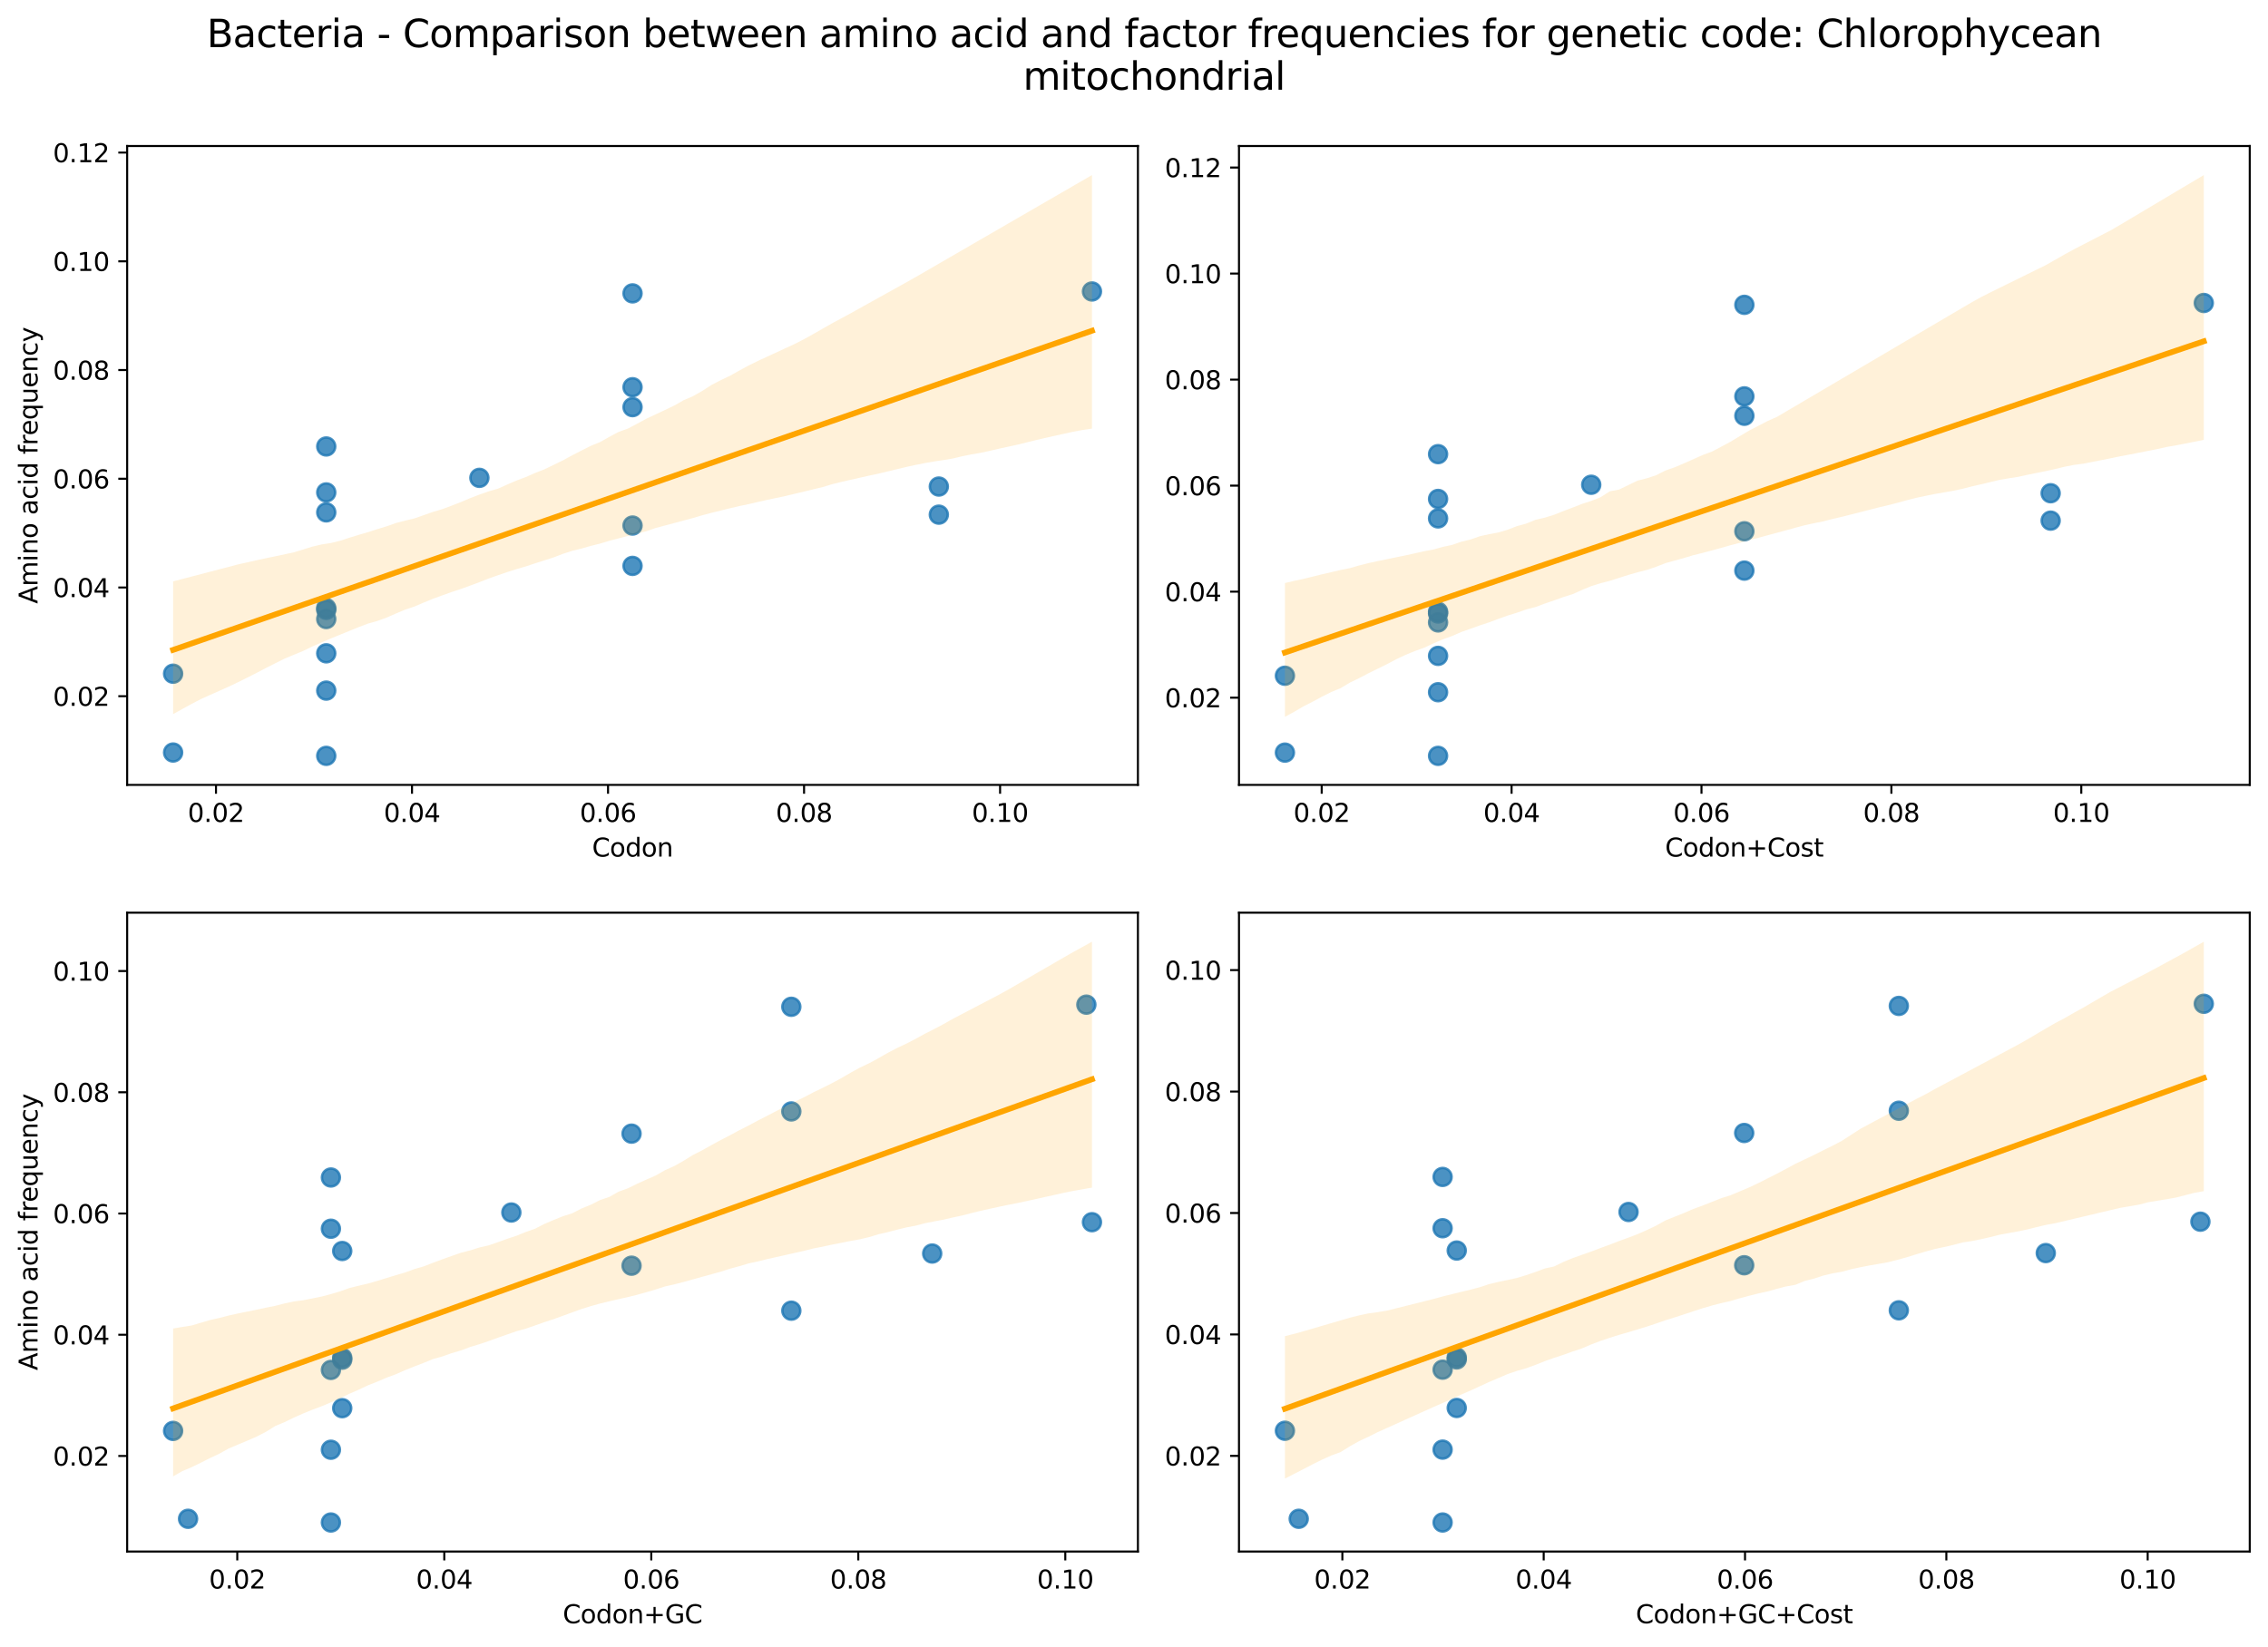 <?xml version="1.0" encoding="utf-8" standalone="no"?>
<!DOCTYPE svg PUBLIC "-//W3C//DTD SVG 1.1//EN"
  "http://www.w3.org/Graphics/SVG/1.1/DTD/svg11.dtd">
<svg xmlns:xlink="http://www.w3.org/1999/xlink" width="894.344pt" height="649.556pt" viewBox="0 0 894.344 649.556" xmlns="http://www.w3.org/2000/svg" version="1.1">
 <defs>
  <style type="text/css">*{stroke-linejoin: round; stroke-linecap: butt}</style>
 </defs>
 <g id="figure_1">
  <g id="patch_1">
   <path d="M 0 649.556 
L 894.344 649.556 
L 894.344 0 
L 0 0 
z
" style="fill: #ffffff"/>
  </g>
  <g id="axes_1">
   <g id="patch_2">
    <path d="M 50.144 309.6 
L 448.715 309.6 
L 448.715 57.6 
L 50.144 57.6 
z
" style="fill: #ffffff"/>
   </g>
   <g id="PathCollection_1">
    <defs>
     <path id="m4509b8e683" d="M 0 3.536 
C 0.938 3.536 1.837 3.163 2.5 2.5 
C 3.163 1.837 3.536 0.938 3.536 0 
C 3.536 -0.938 3.163 -1.837 2.5 -2.5 
C 1.837 -3.163 0.938 -3.536 0 -3.536 
C -0.938 -3.536 -1.837 -3.163 -2.5 -2.5 
C -3.163 -1.837 -3.536 -0.938 -3.536 0 
C -3.536 0.938 -3.163 1.837 -2.5 2.5 
C -1.837 3.163 -0.938 3.536 0 3.536 
z
" style="stroke: #1f77b4; stroke-opacity: 0.8"/>
    </defs>
    <g clip-path="url(#pa6b45c659f)">
     <use xlink:href="#m4509b8e683" x="68.261" y="265.741" style="fill: #1f77b4; fill-opacity: 0.8; stroke: #1f77b4; stroke-opacity: 0.8"/>
     <use xlink:href="#m4509b8e683" x="68.261" y="296.834" style="fill: #1f77b4; fill-opacity: 0.8; stroke: #1f77b4; stroke-opacity: 0.8"/>
     <use xlink:href="#m4509b8e683" x="128.65" y="298.145" style="fill: #1f77b4; fill-opacity: 0.8; stroke: #1f77b4; stroke-opacity: 0.8"/>
     <use xlink:href="#m4509b8e683" x="128.65" y="194.232" style="fill: #1f77b4; fill-opacity: 0.8; stroke: #1f77b4; stroke-opacity: 0.8"/>
     <use xlink:href="#m4509b8e683" x="128.65" y="176.108" style="fill: #1f77b4; fill-opacity: 0.8; stroke: #1f77b4; stroke-opacity: 0.8"/>
     <use xlink:href="#m4509b8e683" x="128.65" y="239.853" style="fill: #1f77b4; fill-opacity: 0.8; stroke: #1f77b4; stroke-opacity: 0.8"/>
     <use xlink:href="#m4509b8e683" x="128.65" y="272.408" style="fill: #1f77b4; fill-opacity: 0.8; stroke: #1f77b4; stroke-opacity: 0.8"/>
     <use xlink:href="#m4509b8e683" x="128.65" y="202.105" style="fill: #1f77b4; fill-opacity: 0.8; stroke: #1f77b4; stroke-opacity: 0.8"/>
     <use xlink:href="#m4509b8e683" x="128.65" y="240.557" style="fill: #1f77b4; fill-opacity: 0.8; stroke: #1f77b4; stroke-opacity: 0.8"/>
     <use xlink:href="#m4509b8e683" x="128.65" y="244.173" style="fill: #1f77b4; fill-opacity: 0.8; stroke: #1f77b4; stroke-opacity: 0.8"/>
     <use xlink:href="#m4509b8e683" x="128.65" y="257.704" style="fill: #1f77b4; fill-opacity: 0.8; stroke: #1f77b4; stroke-opacity: 0.8"/>
     <use xlink:href="#m4509b8e683" x="189.04" y="188.49" style="fill: #1f77b4; fill-opacity: 0.8; stroke: #1f77b4; stroke-opacity: 0.8"/>
     <use xlink:href="#m4509b8e683" x="249.429" y="115.722" style="fill: #1f77b4; fill-opacity: 0.8; stroke: #1f77b4; stroke-opacity: 0.8"/>
     <use xlink:href="#m4509b8e683" x="249.429" y="152.736" style="fill: #1f77b4; fill-opacity: 0.8; stroke: #1f77b4; stroke-opacity: 0.8"/>
     <use xlink:href="#m4509b8e683" x="249.429" y="223.216" style="fill: #1f77b4; fill-opacity: 0.8; stroke: #1f77b4; stroke-opacity: 0.8"/>
     <use xlink:href="#m4509b8e683" x="249.429" y="207.301" style="fill: #1f77b4; fill-opacity: 0.8; stroke: #1f77b4; stroke-opacity: 0.8"/>
     <use xlink:href="#m4509b8e683" x="249.429" y="160.592" style="fill: #1f77b4; fill-opacity: 0.8; stroke: #1f77b4; stroke-opacity: 0.8"/>
     <use xlink:href="#m4509b8e683" x="430.598" y="114.968" style="fill: #1f77b4; fill-opacity: 0.8; stroke: #1f77b4; stroke-opacity: 0.8"/>
     <use xlink:href="#m4509b8e683" x="370.209" y="191.916" style="fill: #1f77b4; fill-opacity: 0.8; stroke: #1f77b4; stroke-opacity: 0.8"/>
     <use xlink:href="#m4509b8e683" x="370.209" y="203.003" style="fill: #1f77b4; fill-opacity: 0.8; stroke: #1f77b4; stroke-opacity: 0.8"/>
    </g>
   </g>
   <g id="PolyCollection_1">
    <path d="M 68.261 229.315 
L 68.261 281.672 
L 71.921 279.653 
L 75.581 277.641 
L 79.241 275.736 
L 82.901 274.089 
L 86.561 272.469 
L 90.22 270.825 
L 93.88 269.085 
L 97.54 267.264 
L 101.2 265.412 
L 104.86 263.492 
L 108.52 261.641 
L 112.18 259.817 
L 115.84 258.284 
L 119.5 256.778 
L 123.16 255.013 
L 126.82 253.413 
L 130.48 251.824 
L 134.14 250.339 
L 137.8 248.844 
L 141.46 247.356 
L 145.12 245.971 
L 148.78 244.932 
L 152.44 243.611 
L 156.1 242.017 
L 159.76 240.467 
L 163.42 239.253 
L 167.08 237.688 
L 170.74 236.169 
L 174.4 234.853 
L 178.06 233.53 
L 181.72 232.322 
L 185.38 231.006 
L 189.04 229.636 
L 192.7 228.191 
L 196.36 226.905 
L 200.02 225.648 
L 203.68 224.483 
L 207.34 223.424 
L 211 222.198 
L 214.66 221.037 
L 218.32 219.869 
L 221.98 218.454 
L 225.64 217.263 
L 229.3 216.381 
L 232.96 215.33 
L 236.62 214.426 
L 240.28 213.305 
L 243.94 212.355 
L 247.599 211.413 
L 251.259 210.474 
L 254.919 209.53 
L 258.579 208.249 
L 262.239 207.278 
L 265.899 206.307 
L 269.559 205.324 
L 273.219 204.35 
L 276.879 203.253 
L 280.539 202.294 
L 284.199 201.384 
L 287.859 200.49 
L 291.519 199.617 
L 295.179 198.863 
L 298.839 197.998 
L 302.499 197.179 
L 306.159 196.412 
L 309.819 195.632 
L 313.479 194.752 
L 317.139 193.873 
L 320.799 192.993 
L 324.459 192.108 
L 328.119 190.999 
L 331.779 190.082 
L 335.439 189.255 
L 339.099 188.428 
L 342.759 187.601 
L 346.419 186.823 
L 350.079 185.94 
L 353.739 185.061 
L 357.399 184.181 
L 361.059 183.387 
L 364.719 182.654 
L 368.379 182.019 
L 372.039 181.474 
L 375.699 180.864 
L 379.359 179.978 
L 383.019 179.246 
L 386.679 178.614 
L 390.339 177.826 
L 393.999 176.97 
L 397.659 176.181 
L 401.318 175.379 
L 404.978 174.473 
L 408.638 173.567 
L 412.298 172.715 
L 415.958 171.901 
L 419.618 171.087 
L 423.278 170.273 
L 426.938 169.606 
L 430.598 169.053 
L 430.598 69.055 
L 430.598 69.055 
L 426.938 71.173 
L 423.278 73.291 
L 419.618 75.41 
L 415.958 77.528 
L 412.298 79.646 
L 408.638 81.764 
L 404.978 83.883 
L 401.318 86.001 
L 397.659 88.119 
L 393.999 90.238 
L 390.339 92.356 
L 386.679 94.474 
L 383.019 96.593 
L 379.359 98.711 
L 375.699 100.829 
L 372.039 102.948 
L 368.379 105.066 
L 364.719 107.184 
L 361.059 109.303 
L 357.399 111.362 
L 353.739 113.397 
L 350.079 115.432 
L 346.419 117.467 
L 342.759 119.502 
L 339.099 121.537 
L 335.439 123.572 
L 331.779 125.553 
L 328.119 127.521 
L 324.459 129.612 
L 320.799 131.712 
L 317.139 133.739 
L 313.479 135.625 
L 309.819 137.313 
L 306.159 139.002 
L 302.499 140.692 
L 298.839 142.384 
L 295.179 144.189 
L 291.519 146.174 
L 287.859 148.215 
L 284.199 149.962 
L 280.539 151.859 
L 276.879 154.215 
L 273.219 156.296 
L 269.559 157.868 
L 265.899 159.966 
L 262.239 161.699 
L 258.579 163.432 
L 254.919 165.148 
L 251.259 167.123 
L 247.599 169.055 
L 243.94 170.367 
L 240.28 172.32 
L 236.62 174.387 
L 232.96 175.867 
L 229.3 177.719 
L 225.64 179.588 
L 221.98 181.587 
L 218.32 183.368 
L 214.66 185.134 
L 211 186.561 
L 207.34 188.18 
L 203.68 189.541 
L 200.02 191.119 
L 196.36 192.757 
L 192.7 193.801 
L 189.04 195.099 
L 185.38 196.494 
L 181.72 198.048 
L 178.06 199.473 
L 174.4 200.839 
L 170.74 201.912 
L 167.08 203.199 
L 163.42 204.486 
L 159.76 205.359 
L 156.1 206.315 
L 152.44 207.606 
L 148.78 208.718 
L 145.12 209.91 
L 141.46 210.969 
L 137.8 212.098 
L 134.14 213.288 
L 130.48 214.188 
L 126.82 214.753 
L 123.16 215.618 
L 119.5 216.753 
L 115.84 217.873 
L 112.18 218.654 
L 108.52 219.436 
L 104.86 220.193 
L 101.2 220.981 
L 97.54 221.802 
L 93.88 222.623 
L 90.22 223.608 
L 86.561 224.538 
L 82.901 225.494 
L 79.241 226.454 
L 75.581 227.414 
L 71.921 228.373 
L 68.261 229.315 
z
" clip-path="url(#pa6b45c659f)" style="fill: #ffa500; fill-opacity: 0.15"/>
   </g>
   <g id="matplotlib.axis_1">
    <g id="xtick_1">
     <g id="line2d_1">
      <defs>
       <path id="m743270dce9" d="M 0 0 
L 0 3.5 
" style="stroke: #000000; stroke-width: 0.8"/>
      </defs>
      <g>
       <use xlink:href="#m743270dce9" x="85.17" y="309.6" style="stroke: #000000; stroke-width: 0.8"/>
      </g>
     </g>
     <g id="text_1">
      <!-- 0.02 -->
      <g transform="translate(74.037 324.198) scale(0.1 -0.1)">
       <defs>
        <path id="DejaVuSans-30" d="M 2034 4250 
Q 1547 4250 1301 3770 
Q 1056 3291 1056 2328 
Q 1056 1369 1301 889 
Q 1547 409 2034 409 
Q 2525 409 2770 889 
Q 3016 1369 3016 2328 
Q 3016 3291 2770 3770 
Q 2525 4250 2034 4250 
z
M 2034 4750 
Q 2819 4750 3233 4129 
Q 3647 3509 3647 2328 
Q 3647 1150 3233 529 
Q 2819 -91 2034 -91 
Q 1250 -91 836 529 
Q 422 1150 422 2328 
Q 422 3509 836 4129 
Q 1250 4750 2034 4750 
z
" transform="scale(0.016)"/>
        <path id="DejaVuSans-2e" d="M 684 794 
L 1344 794 
L 1344 0 
L 684 0 
L 684 794 
z
" transform="scale(0.016)"/>
        <path id="DejaVuSans-32" d="M 1228 531 
L 3431 531 
L 3431 0 
L 469 0 
L 469 531 
Q 828 903 1448 1529 
Q 2069 2156 2228 2338 
Q 2531 2678 2651 2914 
Q 2772 3150 2772 3378 
Q 2772 3750 2511 3984 
Q 2250 4219 1831 4219 
Q 1534 4219 1204 4116 
Q 875 4013 500 3803 
L 500 4441 
Q 881 4594 1212 4672 
Q 1544 4750 1819 4750 
Q 2544 4750 2975 4387 
Q 3406 4025 3406 3419 
Q 3406 3131 3298 2873 
Q 3191 2616 2906 2266 
Q 2828 2175 2409 1742 
Q 1991 1309 1228 531 
z
" transform="scale(0.016)"/>
       </defs>
       <use xlink:href="#DejaVuSans-30"/>
       <use xlink:href="#DejaVuSans-2e" x="63.623"/>
       <use xlink:href="#DejaVuSans-30" x="95.41"/>
       <use xlink:href="#DejaVuSans-32" x="159.033"/>
      </g>
     </g>
    </g>
    <g id="xtick_2">
     <g id="line2d_2">
      <g>
       <use xlink:href="#m743270dce9" x="162.468" y="309.6" style="stroke: #000000; stroke-width: 0.8"/>
      </g>
     </g>
     <g id="text_2">
      <!-- 0.04 -->
      <g transform="translate(151.336 324.198) scale(0.1 -0.1)">
       <defs>
        <path id="DejaVuSans-34" d="M 2419 4116 
L 825 1625 
L 2419 1625 
L 2419 4116 
z
M 2253 4666 
L 3047 4666 
L 3047 1625 
L 3713 1625 
L 3713 1100 
L 3047 1100 
L 3047 0 
L 2419 0 
L 2419 1100 
L 313 1100 
L 313 1709 
L 2253 4666 
z
" transform="scale(0.016)"/>
       </defs>
       <use xlink:href="#DejaVuSans-30"/>
       <use xlink:href="#DejaVuSans-2e" x="63.623"/>
       <use xlink:href="#DejaVuSans-30" x="95.41"/>
       <use xlink:href="#DejaVuSans-34" x="159.033"/>
      </g>
     </g>
    </g>
    <g id="xtick_3">
     <g id="line2d_3">
      <g>
       <use xlink:href="#m743270dce9" x="239.767" y="309.6" style="stroke: #000000; stroke-width: 0.8"/>
      </g>
     </g>
     <g id="text_3">
      <!-- 0.06 -->
      <g transform="translate(228.634 324.198) scale(0.1 -0.1)">
       <defs>
        <path id="DejaVuSans-36" d="M 2113 2584 
Q 1688 2584 1439 2293 
Q 1191 2003 1191 1497 
Q 1191 994 1439 701 
Q 1688 409 2113 409 
Q 2538 409 2786 701 
Q 3034 994 3034 1497 
Q 3034 2003 2786 2293 
Q 2538 2584 2113 2584 
z
M 3366 4563 
L 3366 3988 
Q 3128 4100 2886 4159 
Q 2644 4219 2406 4219 
Q 1781 4219 1451 3797 
Q 1122 3375 1075 2522 
Q 1259 2794 1537 2939 
Q 1816 3084 2150 3084 
Q 2853 3084 3261 2657 
Q 3669 2231 3669 1497 
Q 3669 778 3244 343 
Q 2819 -91 2113 -91 
Q 1303 -91 875 529 
Q 447 1150 447 2328 
Q 447 3434 972 4092 
Q 1497 4750 2381 4750 
Q 2619 4750 2861 4703 
Q 3103 4656 3366 4563 
z
" transform="scale(0.016)"/>
       </defs>
       <use xlink:href="#DejaVuSans-30"/>
       <use xlink:href="#DejaVuSans-2e" x="63.623"/>
       <use xlink:href="#DejaVuSans-30" x="95.41"/>
       <use xlink:href="#DejaVuSans-36" x="159.033"/>
      </g>
     </g>
    </g>
    <g id="xtick_4">
     <g id="line2d_4">
      <g>
       <use xlink:href="#m743270dce9" x="317.066" y="309.6" style="stroke: #000000; stroke-width: 0.8"/>
      </g>
     </g>
     <g id="text_4">
      <!-- 0.08 -->
      <g transform="translate(305.933 324.198) scale(0.1 -0.1)">
       <defs>
        <path id="DejaVuSans-38" d="M 2034 2216 
Q 1584 2216 1326 1975 
Q 1069 1734 1069 1313 
Q 1069 891 1326 650 
Q 1584 409 2034 409 
Q 2484 409 2743 651 
Q 3003 894 3003 1313 
Q 3003 1734 2745 1975 
Q 2488 2216 2034 2216 
z
M 1403 2484 
Q 997 2584 770 2862 
Q 544 3141 544 3541 
Q 544 4100 942 4425 
Q 1341 4750 2034 4750 
Q 2731 4750 3128 4425 
Q 3525 4100 3525 3541 
Q 3525 3141 3298 2862 
Q 3072 2584 2669 2484 
Q 3125 2378 3379 2068 
Q 3634 1759 3634 1313 
Q 3634 634 3220 271 
Q 2806 -91 2034 -91 
Q 1263 -91 848 271 
Q 434 634 434 1313 
Q 434 1759 690 2068 
Q 947 2378 1403 2484 
z
M 1172 3481 
Q 1172 3119 1398 2916 
Q 1625 2713 2034 2713 
Q 2441 2713 2670 2916 
Q 2900 3119 2900 3481 
Q 2900 3844 2670 4047 
Q 2441 4250 2034 4250 
Q 1625 4250 1398 4047 
Q 1172 3844 1172 3481 
z
" transform="scale(0.016)"/>
       </defs>
       <use xlink:href="#DejaVuSans-30"/>
       <use xlink:href="#DejaVuSans-2e" x="63.623"/>
       <use xlink:href="#DejaVuSans-30" x="95.41"/>
       <use xlink:href="#DejaVuSans-38" x="159.033"/>
      </g>
     </g>
    </g>
    <g id="xtick_5">
     <g id="line2d_5">
      <g>
       <use xlink:href="#m743270dce9" x="394.365" y="309.6" style="stroke: #000000; stroke-width: 0.8"/>
      </g>
     </g>
     <g id="text_5">
      <!-- 0.10 -->
      <g transform="translate(383.232 324.198) scale(0.1 -0.1)">
       <defs>
        <path id="DejaVuSans-31" d="M 794 531 
L 1825 531 
L 1825 4091 
L 703 3866 
L 703 4441 
L 1819 4666 
L 2450 4666 
L 2450 531 
L 3481 531 
L 3481 0 
L 794 0 
L 794 531 
z
" transform="scale(0.016)"/>
       </defs>
       <use xlink:href="#DejaVuSans-30"/>
       <use xlink:href="#DejaVuSans-2e" x="63.623"/>
       <use xlink:href="#DejaVuSans-31" x="95.41"/>
       <use xlink:href="#DejaVuSans-30" x="159.033"/>
      </g>
     </g>
    </g>
    <g id="text_6">
     <!-- Codon -->
     <g transform="translate(233.476 337.877) scale(0.1 -0.1)">
      <defs>
       <path id="DejaVuSans-43" d="M 4122 4306 
L 4122 3641 
Q 3803 3938 3442 4084 
Q 3081 4231 2675 4231 
Q 1875 4231 1450 3742 
Q 1025 3253 1025 2328 
Q 1025 1406 1450 917 
Q 1875 428 2675 428 
Q 3081 428 3442 575 
Q 3803 722 4122 1019 
L 4122 359 
Q 3791 134 3420 21 
Q 3050 -91 2638 -91 
Q 1578 -91 968 557 
Q 359 1206 359 2328 
Q 359 3453 968 4101 
Q 1578 4750 2638 4750 
Q 3056 4750 3426 4639 
Q 3797 4528 4122 4306 
z
" transform="scale(0.016)"/>
       <path id="DejaVuSans-6f" d="M 1959 3097 
Q 1497 3097 1228 2736 
Q 959 2375 959 1747 
Q 959 1119 1226 758 
Q 1494 397 1959 397 
Q 2419 397 2687 759 
Q 2956 1122 2956 1747 
Q 2956 2369 2687 2733 
Q 2419 3097 1959 3097 
z
M 1959 3584 
Q 2709 3584 3137 3096 
Q 3566 2609 3566 1747 
Q 3566 888 3137 398 
Q 2709 -91 1959 -91 
Q 1206 -91 779 398 
Q 353 888 353 1747 
Q 353 2609 779 3096 
Q 1206 3584 1959 3584 
z
" transform="scale(0.016)"/>
       <path id="DejaVuSans-64" d="M 2906 2969 
L 2906 4863 
L 3481 4863 
L 3481 0 
L 2906 0 
L 2906 525 
Q 2725 213 2448 61 
Q 2172 -91 1784 -91 
Q 1150 -91 751 415 
Q 353 922 353 1747 
Q 353 2572 751 3078 
Q 1150 3584 1784 3584 
Q 2172 3584 2448 3432 
Q 2725 3281 2906 2969 
z
M 947 1747 
Q 947 1113 1208 752 
Q 1469 391 1925 391 
Q 2381 391 2643 752 
Q 2906 1113 2906 1747 
Q 2906 2381 2643 2742 
Q 2381 3103 1925 3103 
Q 1469 3103 1208 2742 
Q 947 2381 947 1747 
z
" transform="scale(0.016)"/>
       <path id="DejaVuSans-6e" d="M 3513 2113 
L 3513 0 
L 2938 0 
L 2938 2094 
Q 2938 2591 2744 2837 
Q 2550 3084 2163 3084 
Q 1697 3084 1428 2787 
Q 1159 2491 1159 1978 
L 1159 0 
L 581 0 
L 581 3500 
L 1159 3500 
L 1159 2956 
Q 1366 3272 1645 3428 
Q 1925 3584 2291 3584 
Q 2894 3584 3203 3211 
Q 3513 2838 3513 2113 
z
" transform="scale(0.016)"/>
      </defs>
      <use xlink:href="#DejaVuSans-43"/>
      <use xlink:href="#DejaVuSans-6f" x="69.824"/>
      <use xlink:href="#DejaVuSans-64" x="131.006"/>
      <use xlink:href="#DejaVuSans-6f" x="194.482"/>
      <use xlink:href="#DejaVuSans-6e" x="255.664"/>
     </g>
    </g>
   </g>
   <g id="matplotlib.axis_2">
    <g id="ytick_1">
     <g id="line2d_6">
      <defs>
       <path id="m0b32e48a49" d="M 0 0 
L -3.5 0 
" style="stroke: #000000; stroke-width: 0.8"/>
      </defs>
      <g>
       <use xlink:href="#m0b32e48a49" x="50.144" y="274.613" style="stroke: #000000; stroke-width: 0.8"/>
      </g>
     </g>
     <g id="text_7">
      <!-- 0.02 -->
      <g transform="translate(20.878 278.412) scale(0.1 -0.1)">
       <use xlink:href="#DejaVuSans-30"/>
       <use xlink:href="#DejaVuSans-2e" x="63.623"/>
       <use xlink:href="#DejaVuSans-30" x="95.41"/>
       <use xlink:href="#DejaVuSans-32" x="159.033"/>
      </g>
     </g>
    </g>
    <g id="ytick_2">
     <g id="line2d_7">
      <g>
       <use xlink:href="#m0b32e48a49" x="50.144" y="231.728" style="stroke: #000000; stroke-width: 0.8"/>
      </g>
     </g>
     <g id="text_8">
      <!-- 0.04 -->
      <g transform="translate(20.878 235.527) scale(0.1 -0.1)">
       <use xlink:href="#DejaVuSans-30"/>
       <use xlink:href="#DejaVuSans-2e" x="63.623"/>
       <use xlink:href="#DejaVuSans-30" x="95.41"/>
       <use xlink:href="#DejaVuSans-34" x="159.033"/>
      </g>
     </g>
    </g>
    <g id="ytick_3">
     <g id="line2d_8">
      <g>
       <use xlink:href="#m0b32e48a49" x="50.144" y="188.843" style="stroke: #000000; stroke-width: 0.8"/>
      </g>
     </g>
     <g id="text_9">
      <!-- 0.06 -->
      <g transform="translate(20.878 192.642) scale(0.1 -0.1)">
       <use xlink:href="#DejaVuSans-30"/>
       <use xlink:href="#DejaVuSans-2e" x="63.623"/>
       <use xlink:href="#DejaVuSans-30" x="95.41"/>
       <use xlink:href="#DejaVuSans-36" x="159.033"/>
      </g>
     </g>
    </g>
    <g id="ytick_4">
     <g id="line2d_9">
      <g>
       <use xlink:href="#m0b32e48a49" x="50.144" y="145.957" style="stroke: #000000; stroke-width: 0.8"/>
      </g>
     </g>
     <g id="text_10">
      <!-- 0.08 -->
      <g transform="translate(20.878 149.756) scale(0.1 -0.1)">
       <use xlink:href="#DejaVuSans-30"/>
       <use xlink:href="#DejaVuSans-2e" x="63.623"/>
       <use xlink:href="#DejaVuSans-30" x="95.41"/>
       <use xlink:href="#DejaVuSans-38" x="159.033"/>
      </g>
     </g>
    </g>
    <g id="ytick_5">
     <g id="line2d_10">
      <g>
       <use xlink:href="#m0b32e48a49" x="50.144" y="103.072" style="stroke: #000000; stroke-width: 0.8"/>
      </g>
     </g>
     <g id="text_11">
      <!-- 0.10 -->
      <g transform="translate(20.878 106.871) scale(0.1 -0.1)">
       <use xlink:href="#DejaVuSans-30"/>
       <use xlink:href="#DejaVuSans-2e" x="63.623"/>
       <use xlink:href="#DejaVuSans-31" x="95.41"/>
       <use xlink:href="#DejaVuSans-30" x="159.033"/>
      </g>
     </g>
    </g>
    <g id="ytick_6">
     <g id="line2d_11">
      <g>
       <use xlink:href="#m0b32e48a49" x="50.144" y="60.187" style="stroke: #000000; stroke-width: 0.8"/>
      </g>
     </g>
     <g id="text_12">
      <!-- 0.12 -->
      <g transform="translate(20.878 63.986) scale(0.1 -0.1)">
       <use xlink:href="#DejaVuSans-30"/>
       <use xlink:href="#DejaVuSans-2e" x="63.623"/>
       <use xlink:href="#DejaVuSans-31" x="95.41"/>
       <use xlink:href="#DejaVuSans-32" x="159.033"/>
      </g>
     </g>
    </g>
    <g id="text_13">
     <!-- Amino acid frequency -->
     <g transform="translate(14.798 238.139) rotate(-90) scale(0.1 -0.1)">
      <defs>
       <path id="DejaVuSans-41" d="M 2188 4044 
L 1331 1722 
L 3047 1722 
L 2188 4044 
z
M 1831 4666 
L 2547 4666 
L 4325 0 
L 3669 0 
L 3244 1197 
L 1141 1197 
L 716 0 
L 50 0 
L 1831 4666 
z
" transform="scale(0.016)"/>
       <path id="DejaVuSans-6d" d="M 3328 2828 
Q 3544 3216 3844 3400 
Q 4144 3584 4550 3584 
Q 5097 3584 5394 3201 
Q 5691 2819 5691 2113 
L 5691 0 
L 5113 0 
L 5113 2094 
Q 5113 2597 4934 2840 
Q 4756 3084 4391 3084 
Q 3944 3084 3684 2787 
Q 3425 2491 3425 1978 
L 3425 0 
L 2847 0 
L 2847 2094 
Q 2847 2600 2669 2842 
Q 2491 3084 2119 3084 
Q 1678 3084 1418 2786 
Q 1159 2488 1159 1978 
L 1159 0 
L 581 0 
L 581 3500 
L 1159 3500 
L 1159 2956 
Q 1356 3278 1631 3431 
Q 1906 3584 2284 3584 
Q 2666 3584 2933 3390 
Q 3200 3197 3328 2828 
z
" transform="scale(0.016)"/>
       <path id="DejaVuSans-69" d="M 603 3500 
L 1178 3500 
L 1178 0 
L 603 0 
L 603 3500 
z
M 603 4863 
L 1178 4863 
L 1178 4134 
L 603 4134 
L 603 4863 
z
" transform="scale(0.016)"/>
       <path id="DejaVuSans-20" transform="scale(0.016)"/>
       <path id="DejaVuSans-61" d="M 2194 1759 
Q 1497 1759 1228 1600 
Q 959 1441 959 1056 
Q 959 750 1161 570 
Q 1363 391 1709 391 
Q 2188 391 2477 730 
Q 2766 1069 2766 1631 
L 2766 1759 
L 2194 1759 
z
M 3341 1997 
L 3341 0 
L 2766 0 
L 2766 531 
Q 2569 213 2275 61 
Q 1981 -91 1556 -91 
Q 1019 -91 701 211 
Q 384 513 384 1019 
Q 384 1609 779 1909 
Q 1175 2209 1959 2209 
L 2766 2209 
L 2766 2266 
Q 2766 2663 2505 2880 
Q 2244 3097 1772 3097 
Q 1472 3097 1187 3025 
Q 903 2953 641 2809 
L 641 3341 
Q 956 3463 1253 3523 
Q 1550 3584 1831 3584 
Q 2591 3584 2966 3190 
Q 3341 2797 3341 1997 
z
" transform="scale(0.016)"/>
       <path id="DejaVuSans-63" d="M 3122 3366 
L 3122 2828 
Q 2878 2963 2633 3030 
Q 2388 3097 2138 3097 
Q 1578 3097 1268 2742 
Q 959 2388 959 1747 
Q 959 1106 1268 751 
Q 1578 397 2138 397 
Q 2388 397 2633 464 
Q 2878 531 3122 666 
L 3122 134 
Q 2881 22 2623 -34 
Q 2366 -91 2075 -91 
Q 1284 -91 818 406 
Q 353 903 353 1747 
Q 353 2603 823 3093 
Q 1294 3584 2113 3584 
Q 2378 3584 2631 3529 
Q 2884 3475 3122 3366 
z
" transform="scale(0.016)"/>
       <path id="DejaVuSans-66" d="M 2375 4863 
L 2375 4384 
L 1825 4384 
Q 1516 4384 1395 4259 
Q 1275 4134 1275 3809 
L 1275 3500 
L 2222 3500 
L 2222 3053 
L 1275 3053 
L 1275 0 
L 697 0 
L 697 3053 
L 147 3053 
L 147 3500 
L 697 3500 
L 697 3744 
Q 697 4328 969 4595 
Q 1241 4863 1831 4863 
L 2375 4863 
z
" transform="scale(0.016)"/>
       <path id="DejaVuSans-72" d="M 2631 2963 
Q 2534 3019 2420 3045 
Q 2306 3072 2169 3072 
Q 1681 3072 1420 2755 
Q 1159 2438 1159 1844 
L 1159 0 
L 581 0 
L 581 3500 
L 1159 3500 
L 1159 2956 
Q 1341 3275 1631 3429 
Q 1922 3584 2338 3584 
Q 2397 3584 2469 3576 
Q 2541 3569 2628 3553 
L 2631 2963 
z
" transform="scale(0.016)"/>
       <path id="DejaVuSans-65" d="M 3597 1894 
L 3597 1613 
L 953 1613 
Q 991 1019 1311 708 
Q 1631 397 2203 397 
Q 2534 397 2845 478 
Q 3156 559 3463 722 
L 3463 178 
Q 3153 47 2828 -22 
Q 2503 -91 2169 -91 
Q 1331 -91 842 396 
Q 353 884 353 1716 
Q 353 2575 817 3079 
Q 1281 3584 2069 3584 
Q 2775 3584 3186 3129 
Q 3597 2675 3597 1894 
z
M 3022 2063 
Q 3016 2534 2758 2815 
Q 2500 3097 2075 3097 
Q 1594 3097 1305 2825 
Q 1016 2553 972 2059 
L 3022 2063 
z
" transform="scale(0.016)"/>
       <path id="DejaVuSans-71" d="M 947 1747 
Q 947 1113 1208 752 
Q 1469 391 1925 391 
Q 2381 391 2643 752 
Q 2906 1113 2906 1747 
Q 2906 2381 2643 2742 
Q 2381 3103 1925 3103 
Q 1469 3103 1208 2742 
Q 947 2381 947 1747 
z
M 2906 525 
Q 2725 213 2448 61 
Q 2172 -91 1784 -91 
Q 1150 -91 751 415 
Q 353 922 353 1747 
Q 353 2572 751 3078 
Q 1150 3584 1784 3584 
Q 2172 3584 2448 3432 
Q 2725 3281 2906 2969 
L 2906 3500 
L 3481 3500 
L 3481 -1331 
L 2906 -1331 
L 2906 525 
z
" transform="scale(0.016)"/>
       <path id="DejaVuSans-75" d="M 544 1381 
L 544 3500 
L 1119 3500 
L 1119 1403 
Q 1119 906 1312 657 
Q 1506 409 1894 409 
Q 2359 409 2629 706 
Q 2900 1003 2900 1516 
L 2900 3500 
L 3475 3500 
L 3475 0 
L 2900 0 
L 2900 538 
Q 2691 219 2414 64 
Q 2138 -91 1772 -91 
Q 1169 -91 856 284 
Q 544 659 544 1381 
z
M 1991 3584 
L 1991 3584 
z
" transform="scale(0.016)"/>
       <path id="DejaVuSans-79" d="M 2059 -325 
Q 1816 -950 1584 -1140 
Q 1353 -1331 966 -1331 
L 506 -1331 
L 506 -850 
L 844 -850 
Q 1081 -850 1212 -737 
Q 1344 -625 1503 -206 
L 1606 56 
L 191 3500 
L 800 3500 
L 1894 763 
L 2988 3500 
L 3597 3500 
L 2059 -325 
z
" transform="scale(0.016)"/>
      </defs>
      <use xlink:href="#DejaVuSans-41"/>
      <use xlink:href="#DejaVuSans-6d" x="68.408"/>
      <use xlink:href="#DejaVuSans-69" x="165.82"/>
      <use xlink:href="#DejaVuSans-6e" x="193.604"/>
      <use xlink:href="#DejaVuSans-6f" x="256.982"/>
      <use xlink:href="#DejaVuSans-20" x="318.164"/>
      <use xlink:href="#DejaVuSans-61" x="349.951"/>
      <use xlink:href="#DejaVuSans-63" x="411.23"/>
      <use xlink:href="#DejaVuSans-69" x="466.211"/>
      <use xlink:href="#DejaVuSans-64" x="493.994"/>
      <use xlink:href="#DejaVuSans-20" x="557.471"/>
      <use xlink:href="#DejaVuSans-66" x="589.258"/>
      <use xlink:href="#DejaVuSans-72" x="624.463"/>
      <use xlink:href="#DejaVuSans-65" x="663.326"/>
      <use xlink:href="#DejaVuSans-71" x="724.85"/>
      <use xlink:href="#DejaVuSans-75" x="788.326"/>
      <use xlink:href="#DejaVuSans-65" x="851.705"/>
      <use xlink:href="#DejaVuSans-6e" x="913.229"/>
      <use xlink:href="#DejaVuSans-63" x="976.607"/>
      <use xlink:href="#DejaVuSans-79" x="1031.588"/>
     </g>
    </g>
   </g>
   <g id="line2d_12">
    <path d="M 68.261 256.353 
L 71.921 255.082 
L 75.581 253.81 
L 79.241 252.538 
L 82.901 251.267 
L 86.561 249.995 
L 90.22 248.723 
L 93.88 247.452 
L 97.54 246.18 
L 101.2 244.908 
L 104.86 243.637 
L 108.52 242.365 
L 112.18 241.093 
L 115.84 239.822 
L 119.5 238.55 
L 123.16 237.278 
L 126.82 236.007 
L 130.48 234.735 
L 134.14 233.463 
L 137.8 232.192 
L 141.46 230.92 
L 145.12 229.648 
L 148.78 228.377 
L 152.44 227.105 
L 156.1 225.833 
L 159.76 224.562 
L 163.42 223.29 
L 167.08 222.018 
L 170.74 220.747 
L 174.4 219.475 
L 178.06 218.204 
L 181.72 216.932 
L 185.38 215.66 
L 189.04 214.389 
L 192.7 213.117 
L 196.36 211.845 
L 200.02 210.574 
L 203.68 209.302 
L 207.34 208.03 
L 211 206.759 
L 214.66 205.487 
L 218.32 204.215 
L 221.98 202.944 
L 225.64 201.672 
L 229.3 200.4 
L 232.96 199.129 
L 236.62 197.857 
L 240.28 196.585 
L 243.94 195.314 
L 247.599 194.042 
L 251.259 192.77 
L 254.919 191.499 
L 258.579 190.227 
L 262.239 188.955 
L 265.899 187.684 
L 269.559 186.412 
L 273.219 185.14 
L 276.879 183.869 
L 280.539 182.597 
L 284.199 181.325 
L 287.859 180.054 
L 291.519 178.782 
L 295.179 177.51 
L 298.839 176.239 
L 302.499 174.967 
L 306.159 173.695 
L 309.819 172.424 
L 313.479 171.152 
L 317.139 169.88 
L 320.799 168.609 
L 324.459 167.337 
L 328.119 166.065 
L 331.779 164.794 
L 335.439 163.522 
L 339.099 162.25 
L 342.759 160.979 
L 346.419 159.707 
L 350.079 158.435 
L 353.739 157.164 
L 357.399 155.892 
L 361.059 154.62 
L 364.719 153.349 
L 368.379 152.077 
L 372.039 150.805 
L 375.699 149.534 
L 379.359 148.262 
L 383.019 146.99 
L 386.679 145.719 
L 390.339 144.447 
L 393.999 143.175 
L 397.659 141.904 
L 401.318 140.632 
L 404.978 139.36 
L 408.638 138.089 
L 412.298 136.817 
L 415.958 135.545 
L 419.618 134.274 
L 423.278 133.002 
L 426.938 131.73 
L 430.598 130.459 
" clip-path="url(#pa6b45c659f)" style="fill: none; stroke: #ffa500; stroke-width: 2.25; stroke-linecap: square"/>
   </g>
   <g id="patch_3">
    <path d="M 50.144 309.6 
L 50.144 57.6 
" style="fill: none; stroke: #000000; stroke-width: 0.8; stroke-linejoin: miter; stroke-linecap: square"/>
   </g>
   <g id="patch_4">
    <path d="M 448.715 309.6 
L 448.715 57.6 
" style="fill: none; stroke: #000000; stroke-width: 0.8; stroke-linejoin: miter; stroke-linecap: square"/>
   </g>
   <g id="patch_5">
    <path d="M 50.144 309.6 
L 448.715 309.6 
" style="fill: none; stroke: #000000; stroke-width: 0.8; stroke-linejoin: miter; stroke-linecap: square"/>
   </g>
   <g id="patch_6">
    <path d="M 50.144 57.6 
L 448.715 57.6 
" style="fill: none; stroke: #000000; stroke-width: 0.8; stroke-linejoin: miter; stroke-linecap: square"/>
   </g>
  </g>
  <g id="axes_2">
   <g id="patch_7">
    <path d="M 488.572 309.6 
L 887.144 309.6 
L 887.144 57.6 
L 488.572 57.6 
z
" style="fill: #ffffff"/>
   </g>
   <g id="PathCollection_2">
    <g clip-path="url(#p0cf4c52225)">
     <use xlink:href="#m4509b8e683" x="506.689" y="266.545" style="fill: #1f77b4; fill-opacity: 0.8; stroke: #1f77b4; stroke-opacity: 0.8"/>
     <use xlink:href="#m4509b8e683" x="506.689" y="296.867" style="fill: #1f77b4; fill-opacity: 0.8; stroke: #1f77b4; stroke-opacity: 0.8"/>
     <use xlink:href="#m4509b8e683" x="567.079" y="298.145" style="fill: #1f77b4; fill-opacity: 0.8; stroke: #1f77b4; stroke-opacity: 0.8"/>
     <use xlink:href="#m4509b8e683" x="567.079" y="196.809" style="fill: #1f77b4; fill-opacity: 0.8; stroke: #1f77b4; stroke-opacity: 0.8"/>
     <use xlink:href="#m4509b8e683" x="567.079" y="179.135" style="fill: #1f77b4; fill-opacity: 0.8; stroke: #1f77b4; stroke-opacity: 0.8"/>
     <use xlink:href="#m4509b8e683" x="567.079" y="241.298" style="fill: #1f77b4; fill-opacity: 0.8; stroke: #1f77b4; stroke-opacity: 0.8"/>
     <use xlink:href="#m4509b8e683" x="567.079" y="273.046" style="fill: #1f77b4; fill-opacity: 0.8; stroke: #1f77b4; stroke-opacity: 0.8"/>
     <use xlink:href="#m4509b8e683" x="567.079" y="204.487" style="fill: #1f77b4; fill-opacity: 0.8; stroke: #1f77b4; stroke-opacity: 0.8"/>
     <use xlink:href="#m4509b8e683" x="567.079" y="241.986" style="fill: #1f77b4; fill-opacity: 0.8; stroke: #1f77b4; stroke-opacity: 0.8"/>
     <use xlink:href="#m4509b8e683" x="567.079" y="245.512" style="fill: #1f77b4; fill-opacity: 0.8; stroke: #1f77b4; stroke-opacity: 0.8"/>
     <use xlink:href="#m4509b8e683" x="567.079" y="258.707" style="fill: #1f77b4; fill-opacity: 0.8; stroke: #1f77b4; stroke-opacity: 0.8"/>
     <use xlink:href="#m4509b8e683" x="627.468" y="191.21" style="fill: #1f77b4; fill-opacity: 0.8; stroke: #1f77b4; stroke-opacity: 0.8"/>
     <use xlink:href="#m4509b8e683" x="687.858" y="120.247" style="fill: #1f77b4; fill-opacity: 0.8; stroke: #1f77b4; stroke-opacity: 0.8"/>
     <use xlink:href="#m4509b8e683" x="687.858" y="156.343" style="fill: #1f77b4; fill-opacity: 0.8; stroke: #1f77b4; stroke-opacity: 0.8"/>
     <use xlink:href="#m4509b8e683" x="687.858" y="225.075" style="fill: #1f77b4; fill-opacity: 0.8; stroke: #1f77b4; stroke-opacity: 0.8"/>
     <use xlink:href="#m4509b8e683" x="687.858" y="209.554" style="fill: #1f77b4; fill-opacity: 0.8; stroke: #1f77b4; stroke-opacity: 0.8"/>
     <use xlink:href="#m4509b8e683" x="687.858" y="164.003" style="fill: #1f77b4; fill-opacity: 0.8; stroke: #1f77b4; stroke-opacity: 0.8"/>
     <use xlink:href="#m4509b8e683" x="869.027" y="119.512" style="fill: #1f77b4; fill-opacity: 0.8; stroke: #1f77b4; stroke-opacity: 0.8"/>
     <use xlink:href="#m4509b8e683" x="808.637" y="194.551" style="fill: #1f77b4; fill-opacity: 0.8; stroke: #1f77b4; stroke-opacity: 0.8"/>
     <use xlink:href="#m4509b8e683" x="808.637" y="205.362" style="fill: #1f77b4; fill-opacity: 0.8; stroke: #1f77b4; stroke-opacity: 0.8"/>
    </g>
   </g>
   <g id="PolyCollection_2">
    <path d="M 506.689 229.981 
L 506.689 282.751 
L 510.349 280.759 
L 514.009 278.616 
L 517.669 276.762 
L 521.329 274.777 
L 524.989 272.944 
L 528.649 271.436 
L 532.309 269.244 
L 535.969 267.482 
L 539.629 265.56 
L 543.289 263.771 
L 546.949 261.96 
L 550.609 260.03 
L 554.269 258.292 
L 557.929 256.799 
L 561.589 255.487 
L 565.249 253.776 
L 568.909 252.211 
L 572.569 250.889 
L 576.229 249.283 
L 579.889 248 
L 583.549 246.687 
L 587.209 245.484 
L 590.869 244.1 
L 594.529 242.796 
L 598.189 241.677 
L 601.849 240.383 
L 605.509 239.447 
L 609.169 238.066 
L 612.829 236.82 
L 616.488 235.506 
L 620.148 234.359 
L 623.808 232.713 
L 627.468 231.199 
L 631.128 230.065 
L 634.788 229.106 
L 638.448 227.938 
L 642.108 226.781 
L 645.768 225.734 
L 649.428 224.799 
L 653.088 223.564 
L 656.748 222.124 
L 660.408 221.109 
L 664.068 220.106 
L 667.728 218.997 
L 671.388 218.096 
L 675.048 217.12 
L 678.708 216.127 
L 682.368 215.071 
L 686.028 214.133 
L 689.688 213.029 
L 693.348 212.145 
L 697.008 211.149 
L 700.668 210.159 
L 704.328 209.165 
L 707.988 208.164 
L 711.648 207.171 
L 715.308 206.386 
L 718.968 205.652 
L 722.628 204.701 
L 726.288 203.862 
L 729.948 202.934 
L 733.608 202.001 
L 737.268 201.065 
L 740.928 200.128 
L 744.588 199.261 
L 748.248 198.327 
L 751.908 197.318 
L 755.568 196.387 
L 759.228 195.613 
L 762.888 194.866 
L 766.548 194.234 
L 770.208 193.593 
L 773.867 192.814 
L 777.527 191.866 
L 781.187 191.03 
L 784.847 190.153 
L 788.507 189.281 
L 792.167 188.659 
L 795.827 188.088 
L 799.487 187.286 
L 803.147 186.535 
L 806.807 185.809 
L 810.467 185 
L 814.127 184.108 
L 817.787 183.385 
L 821.447 182.914 
L 825.107 182.197 
L 828.767 181.47 
L 832.427 180.743 
L 836.087 179.974 
L 839.747 179.294 
L 843.407 178.572 
L 847.067 177.85 
L 850.727 177.124 
L 854.387 176.305 
L 858.047 175.675 
L 861.707 174.956 
L 865.367 174.235 
L 869.027 173.51 
L 869.027 69.055 
L 869.027 69.055 
L 865.367 71.233 
L 861.707 73.411 
L 858.047 75.59 
L 854.387 77.768 
L 850.727 79.947 
L 847.067 82.125 
L 843.407 84.304 
L 839.747 86.482 
L 836.087 88.661 
L 832.427 90.799 
L 828.767 92.689 
L 825.107 94.578 
L 821.447 96.467 
L 817.787 98.356 
L 814.127 100.356 
L 810.467 102.453 
L 806.807 104.531 
L 803.147 106.333 
L 799.487 108.135 
L 795.827 109.937 
L 792.167 111.739 
L 788.507 113.541 
L 784.847 115.343 
L 781.187 117.194 
L 777.527 119.232 
L 773.867 121.384 
L 770.208 123.536 
L 766.548 125.689 
L 762.888 127.841 
L 759.228 129.993 
L 755.568 132.145 
L 751.908 134.299 
L 748.248 136.454 
L 744.588 138.608 
L 740.928 140.762 
L 737.268 142.917 
L 733.608 145.071 
L 729.948 147.225 
L 726.288 149.38 
L 722.628 151.534 
L 718.968 153.689 
L 715.308 155.843 
L 711.648 157.997 
L 707.988 160.152 
L 704.328 162.306 
L 700.668 164.46 
L 697.008 166.074 
L 693.348 167.979 
L 689.688 169.864 
L 686.028 172.048 
L 682.368 174.249 
L 678.708 176.219 
L 675.048 178.136 
L 671.388 179.497 
L 667.728 181.128 
L 664.068 182.759 
L 660.408 184.311 
L 656.748 185.587 
L 653.088 187.444 
L 649.428 188.654 
L 645.768 189.562 
L 642.108 191.332 
L 638.448 193.101 
L 634.788 193.802 
L 631.128 196.144 
L 627.468 197.587 
L 623.808 198.774 
L 620.148 200.208 
L 616.488 201.581 
L 612.829 203.05 
L 609.169 204.187 
L 605.509 205.034 
L 601.849 206.524 
L 598.189 207.518 
L 594.529 208.941 
L 590.869 210.021 
L 587.209 210.708 
L 583.549 211.514 
L 579.889 212.802 
L 576.229 213.682 
L 572.569 214.951 
L 568.909 215.721 
L 565.249 216.751 
L 561.589 217.42 
L 557.929 218.256 
L 554.269 219.062 
L 550.609 219.809 
L 546.949 220.563 
L 543.289 221.316 
L 539.629 222.107 
L 535.969 223.044 
L 532.309 224.093 
L 528.649 224.829 
L 524.989 225.682 
L 521.329 226.529 
L 517.669 227.43 
L 514.009 228.341 
L 510.349 229.115 
L 506.689 229.981 
z
" clip-path="url(#p0cf4c52225)" style="fill: #ffa500; fill-opacity: 0.15"/>
   </g>
   <g id="matplotlib.axis_3">
    <g id="xtick_6">
     <g id="line2d_13">
      <g>
       <use xlink:href="#m743270dce9" x="521.183" y="309.6" style="stroke: #000000; stroke-width: 0.8"/>
      </g>
     </g>
     <g id="text_14">
      <!-- 0.02 -->
      <g transform="translate(510.05 324.198) scale(0.1 -0.1)">
       <use xlink:href="#DejaVuSans-30"/>
       <use xlink:href="#DejaVuSans-2e" x="63.623"/>
       <use xlink:href="#DejaVuSans-30" x="95.41"/>
       <use xlink:href="#DejaVuSans-32" x="159.033"/>
      </g>
     </g>
    </g>
    <g id="xtick_7">
     <g id="line2d_14">
      <g>
       <use xlink:href="#m743270dce9" x="596.066" y="309.6" style="stroke: #000000; stroke-width: 0.8"/>
      </g>
     </g>
     <g id="text_15">
      <!-- 0.04 -->
      <g transform="translate(584.933 324.198) scale(0.1 -0.1)">
       <use xlink:href="#DejaVuSans-30"/>
       <use xlink:href="#DejaVuSans-2e" x="63.623"/>
       <use xlink:href="#DejaVuSans-30" x="95.41"/>
       <use xlink:href="#DejaVuSans-34" x="159.033"/>
      </g>
     </g>
    </g>
    <g id="xtick_8">
     <g id="line2d_15">
      <g>
       <use xlink:href="#m743270dce9" x="670.949" y="309.6" style="stroke: #000000; stroke-width: 0.8"/>
      </g>
     </g>
     <g id="text_16">
      <!-- 0.06 -->
      <g transform="translate(659.816 324.198) scale(0.1 -0.1)">
       <use xlink:href="#DejaVuSans-30"/>
       <use xlink:href="#DejaVuSans-2e" x="63.623"/>
       <use xlink:href="#DejaVuSans-30" x="95.41"/>
       <use xlink:href="#DejaVuSans-36" x="159.033"/>
      </g>
     </g>
    </g>
    <g id="xtick_9">
     <g id="line2d_16">
      <g>
       <use xlink:href="#m743270dce9" x="745.832" y="309.6" style="stroke: #000000; stroke-width: 0.8"/>
      </g>
     </g>
     <g id="text_17">
      <!-- 0.08 -->
      <g transform="translate(734.699 324.198) scale(0.1 -0.1)">
       <use xlink:href="#DejaVuSans-30"/>
       <use xlink:href="#DejaVuSans-2e" x="63.623"/>
       <use xlink:href="#DejaVuSans-30" x="95.41"/>
       <use xlink:href="#DejaVuSans-38" x="159.033"/>
      </g>
     </g>
    </g>
    <g id="xtick_10">
     <g id="line2d_17">
      <g>
       <use xlink:href="#m743270dce9" x="820.715" y="309.6" style="stroke: #000000; stroke-width: 0.8"/>
      </g>
     </g>
     <g id="text_18">
      <!-- 0.10 -->
      <g transform="translate(809.582 324.198) scale(0.1 -0.1)">
       <use xlink:href="#DejaVuSans-30"/>
       <use xlink:href="#DejaVuSans-2e" x="63.623"/>
       <use xlink:href="#DejaVuSans-31" x="95.41"/>
       <use xlink:href="#DejaVuSans-30" x="159.033"/>
      </g>
     </g>
    </g>
    <g id="text_19">
     <!-- Codon+Cost -->
     <g transform="translate(656.599 337.877) scale(0.1 -0.1)">
      <defs>
       <path id="DejaVuSans-2b" d="M 2944 4013 
L 2944 2272 
L 4684 2272 
L 4684 1741 
L 2944 1741 
L 2944 0 
L 2419 0 
L 2419 1741 
L 678 1741 
L 678 2272 
L 2419 2272 
L 2419 4013 
L 2944 4013 
z
" transform="scale(0.016)"/>
       <path id="DejaVuSans-73" d="M 2834 3397 
L 2834 2853 
Q 2591 2978 2328 3040 
Q 2066 3103 1784 3103 
Q 1356 3103 1142 2972 
Q 928 2841 928 2578 
Q 928 2378 1081 2264 
Q 1234 2150 1697 2047 
L 1894 2003 
Q 2506 1872 2764 1633 
Q 3022 1394 3022 966 
Q 3022 478 2636 193 
Q 2250 -91 1575 -91 
Q 1294 -91 989 -36 
Q 684 19 347 128 
L 347 722 
Q 666 556 975 473 
Q 1284 391 1588 391 
Q 1994 391 2212 530 
Q 2431 669 2431 922 
Q 2431 1156 2273 1281 
Q 2116 1406 1581 1522 
L 1381 1569 
Q 847 1681 609 1914 
Q 372 2147 372 2553 
Q 372 3047 722 3315 
Q 1072 3584 1716 3584 
Q 2034 3584 2315 3537 
Q 2597 3491 2834 3397 
z
" transform="scale(0.016)"/>
       <path id="DejaVuSans-74" d="M 1172 4494 
L 1172 3500 
L 2356 3500 
L 2356 3053 
L 1172 3053 
L 1172 1153 
Q 1172 725 1289 603 
Q 1406 481 1766 481 
L 2356 481 
L 2356 0 
L 1766 0 
Q 1100 0 847 248 
Q 594 497 594 1153 
L 594 3053 
L 172 3053 
L 172 3500 
L 594 3500 
L 594 4494 
L 1172 4494 
z
" transform="scale(0.016)"/>
      </defs>
      <use xlink:href="#DejaVuSans-43"/>
      <use xlink:href="#DejaVuSans-6f" x="69.824"/>
      <use xlink:href="#DejaVuSans-64" x="131.006"/>
      <use xlink:href="#DejaVuSans-6f" x="194.482"/>
      <use xlink:href="#DejaVuSans-6e" x="255.664"/>
      <use xlink:href="#DejaVuSans-2b" x="319.043"/>
      <use xlink:href="#DejaVuSans-43" x="402.832"/>
      <use xlink:href="#DejaVuSans-6f" x="472.656"/>
      <use xlink:href="#DejaVuSans-73" x="533.838"/>
      <use xlink:href="#DejaVuSans-74" x="585.938"/>
     </g>
    </g>
   </g>
   <g id="matplotlib.axis_4">
    <g id="ytick_7">
     <g id="line2d_18">
      <g>
       <use xlink:href="#m0b32e48a49" x="488.572" y="275.197" style="stroke: #000000; stroke-width: 0.8"/>
      </g>
     </g>
     <g id="text_20">
      <!-- 0.02 -->
      <g transform="translate(459.307 278.996) scale(0.1 -0.1)">
       <use xlink:href="#DejaVuSans-30"/>
       <use xlink:href="#DejaVuSans-2e" x="63.623"/>
       <use xlink:href="#DejaVuSans-30" x="95.41"/>
       <use xlink:href="#DejaVuSans-32" x="159.033"/>
      </g>
     </g>
    </g>
    <g id="ytick_8">
     <g id="line2d_19">
      <g>
       <use xlink:href="#m0b32e48a49" x="488.572" y="233.375" style="stroke: #000000; stroke-width: 0.8"/>
      </g>
     </g>
     <g id="text_21">
      <!-- 0.04 -->
      <g transform="translate(459.307 237.174) scale(0.1 -0.1)">
       <use xlink:href="#DejaVuSans-30"/>
       <use xlink:href="#DejaVuSans-2e" x="63.623"/>
       <use xlink:href="#DejaVuSans-30" x="95.41"/>
       <use xlink:href="#DejaVuSans-34" x="159.033"/>
      </g>
     </g>
    </g>
    <g id="ytick_9">
     <g id="line2d_20">
      <g>
       <use xlink:href="#m0b32e48a49" x="488.572" y="191.554" style="stroke: #000000; stroke-width: 0.8"/>
      </g>
     </g>
     <g id="text_22">
      <!-- 0.06 -->
      <g transform="translate(459.307 195.353) scale(0.1 -0.1)">
       <use xlink:href="#DejaVuSans-30"/>
       <use xlink:href="#DejaVuSans-2e" x="63.623"/>
       <use xlink:href="#DejaVuSans-30" x="95.41"/>
       <use xlink:href="#DejaVuSans-36" x="159.033"/>
      </g>
     </g>
    </g>
    <g id="ytick_10">
     <g id="line2d_21">
      <g>
       <use xlink:href="#m0b32e48a49" x="488.572" y="149.732" style="stroke: #000000; stroke-width: 0.8"/>
      </g>
     </g>
     <g id="text_23">
      <!-- 0.08 -->
      <g transform="translate(459.307 153.531) scale(0.1 -0.1)">
       <use xlink:href="#DejaVuSans-30"/>
       <use xlink:href="#DejaVuSans-2e" x="63.623"/>
       <use xlink:href="#DejaVuSans-30" x="95.41"/>
       <use xlink:href="#DejaVuSans-38" x="159.033"/>
      </g>
     </g>
    </g>
    <g id="ytick_11">
     <g id="line2d_22">
      <g>
       <use xlink:href="#m0b32e48a49" x="488.572" y="107.91" style="stroke: #000000; stroke-width: 0.8"/>
      </g>
     </g>
     <g id="text_24">
      <!-- 0.10 -->
      <g transform="translate(459.307 111.709) scale(0.1 -0.1)">
       <use xlink:href="#DejaVuSans-30"/>
       <use xlink:href="#DejaVuSans-2e" x="63.623"/>
       <use xlink:href="#DejaVuSans-31" x="95.41"/>
       <use xlink:href="#DejaVuSans-30" x="159.033"/>
      </g>
     </g>
    </g>
    <g id="ytick_12">
     <g id="line2d_23">
      <g>
       <use xlink:href="#m0b32e48a49" x="488.572" y="66.089" style="stroke: #000000; stroke-width: 0.8"/>
      </g>
     </g>
     <g id="text_25">
      <!-- 0.12 -->
      <g transform="translate(459.307 69.888) scale(0.1 -0.1)">
       <use xlink:href="#DejaVuSans-30"/>
       <use xlink:href="#DejaVuSans-2e" x="63.623"/>
       <use xlink:href="#DejaVuSans-31" x="95.41"/>
       <use xlink:href="#DejaVuSans-32" x="159.033"/>
      </g>
     </g>
    </g>
   </g>
   <g id="line2d_24">
    <path d="M 506.689 257.39 
L 510.349 256.15 
L 514.009 254.91 
L 517.669 253.67 
L 521.329 252.429 
L 524.989 251.189 
L 528.649 249.949 
L 532.309 248.709 
L 535.969 247.469 
L 539.629 246.229 
L 543.289 244.989 
L 546.949 243.749 
L 550.609 242.508 
L 554.269 241.268 
L 557.929 240.028 
L 561.589 238.788 
L 565.249 237.548 
L 568.909 236.308 
L 572.569 235.068 
L 576.229 233.828 
L 579.889 232.587 
L 583.549 231.347 
L 587.209 230.107 
L 590.869 228.867 
L 594.529 227.627 
L 598.189 226.387 
L 601.849 225.147 
L 605.509 223.907 
L 609.169 222.667 
L 612.829 221.426 
L 616.488 220.186 
L 620.148 218.946 
L 623.808 217.706 
L 627.468 216.466 
L 631.128 215.226 
L 634.788 213.986 
L 638.448 212.746 
L 642.108 211.505 
L 645.768 210.265 
L 649.428 209.025 
L 653.088 207.785 
L 656.748 206.545 
L 660.408 205.305 
L 664.068 204.065 
L 667.728 202.825 
L 671.388 201.584 
L 675.048 200.344 
L 678.708 199.104 
L 682.368 197.864 
L 686.028 196.624 
L 689.688 195.384 
L 693.348 194.144 
L 697.008 192.904 
L 700.668 191.663 
L 704.328 190.423 
L 707.988 189.183 
L 711.648 187.943 
L 715.308 186.703 
L 718.968 185.463 
L 722.628 184.223 
L 726.288 182.983 
L 729.948 181.742 
L 733.608 180.502 
L 737.268 179.262 
L 740.928 178.022 
L 744.588 176.782 
L 748.248 175.542 
L 751.908 174.302 
L 755.568 173.062 
L 759.228 171.821 
L 762.888 170.581 
L 766.548 169.341 
L 770.208 168.101 
L 773.867 166.861 
L 777.527 165.621 
L 781.187 164.381 
L 784.847 163.141 
L 788.507 161.9 
L 792.167 160.66 
L 795.827 159.42 
L 799.487 158.18 
L 803.147 156.94 
L 806.807 155.7 
L 810.467 154.46 
L 814.127 153.22 
L 817.787 151.979 
L 821.447 150.739 
L 825.107 149.499 
L 828.767 148.259 
L 832.427 147.019 
L 836.087 145.779 
L 839.747 144.539 
L 843.407 143.299 
L 847.067 142.059 
L 850.727 140.818 
L 854.387 139.578 
L 858.047 138.338 
L 861.707 137.098 
L 865.367 135.858 
L 869.027 134.618 
" clip-path="url(#p0cf4c52225)" style="fill: none; stroke: #ffa500; stroke-width: 2.25; stroke-linecap: square"/>
   </g>
   <g id="patch_8">
    <path d="M 488.572 309.6 
L 488.572 57.6 
" style="fill: none; stroke: #000000; stroke-width: 0.8; stroke-linejoin: miter; stroke-linecap: square"/>
   </g>
   <g id="patch_9">
    <path d="M 887.144 309.6 
L 887.144 57.6 
" style="fill: none; stroke: #000000; stroke-width: 0.8; stroke-linejoin: miter; stroke-linecap: square"/>
   </g>
   <g id="patch_10">
    <path d="M 488.572 309.6 
L 887.144 309.6 
" style="fill: none; stroke: #000000; stroke-width: 0.8; stroke-linejoin: miter; stroke-linecap: square"/>
   </g>
   <g id="patch_11">
    <path d="M 488.572 57.6 
L 887.144 57.6 
" style="fill: none; stroke: #000000; stroke-width: 0.8; stroke-linejoin: miter; stroke-linecap: square"/>
   </g>
  </g>
  <g id="axes_3">
   <g id="patch_12">
    <path d="M 50.144 612 
L 448.715 612 
L 448.715 360 
L 50.144 360 
z
" style="fill: #ffffff"/>
   </g>
   <g id="PathCollection_3">
    <g clip-path="url(#p88a2190884)">
     <use xlink:href="#m4509b8e683" x="68.261" y="564.412" style="fill: #1f77b4; fill-opacity: 0.8; stroke: #1f77b4; stroke-opacity: 0.8"/>
     <use xlink:href="#m4509b8e683" x="74.16" y="599.083" style="fill: #1f77b4; fill-opacity: 0.8; stroke: #1f77b4; stroke-opacity: 0.8"/>
     <use xlink:href="#m4509b8e683" x="130.487" y="600.545" style="fill: #1f77b4; fill-opacity: 0.8; stroke: #1f77b4; stroke-opacity: 0.8"/>
     <use xlink:href="#m4509b8e683" x="130.487" y="484.671" style="fill: #1f77b4; fill-opacity: 0.8; stroke: #1f77b4; stroke-opacity: 0.8"/>
     <use xlink:href="#m4509b8e683" x="130.487" y="464.461" style="fill: #1f77b4; fill-opacity: 0.8; stroke: #1f77b4; stroke-opacity: 0.8"/>
     <use xlink:href="#m4509b8e683" x="134.951" y="535.543" style="fill: #1f77b4; fill-opacity: 0.8; stroke: #1f77b4; stroke-opacity: 0.8"/>
     <use xlink:href="#m4509b8e683" x="130.487" y="571.845" style="fill: #1f77b4; fill-opacity: 0.8; stroke: #1f77b4; stroke-opacity: 0.8"/>
     <use xlink:href="#m4509b8e683" x="134.951" y="493.45" style="fill: #1f77b4; fill-opacity: 0.8; stroke: #1f77b4; stroke-opacity: 0.8"/>
     <use xlink:href="#m4509b8e683" x="134.951" y="536.329" style="fill: #1f77b4; fill-opacity: 0.8; stroke: #1f77b4; stroke-opacity: 0.8"/>
     <use xlink:href="#m4509b8e683" x="130.487" y="540.361" style="fill: #1f77b4; fill-opacity: 0.8; stroke: #1f77b4; stroke-opacity: 0.8"/>
     <use xlink:href="#m4509b8e683" x="134.951" y="555.449" style="fill: #1f77b4; fill-opacity: 0.8; stroke: #1f77b4; stroke-opacity: 0.8"/>
     <use xlink:href="#m4509b8e683" x="201.642" y="478.268" style="fill: #1f77b4; fill-opacity: 0.8; stroke: #1f77b4; stroke-opacity: 0.8"/>
     <use xlink:href="#m4509b8e683" x="312.044" y="397.124" style="fill: #1f77b4; fill-opacity: 0.8; stroke: #1f77b4; stroke-opacity: 0.8"/>
     <use xlink:href="#m4509b8e683" x="312.044" y="438.398" style="fill: #1f77b4; fill-opacity: 0.8; stroke: #1f77b4; stroke-opacity: 0.8"/>
     <use xlink:href="#m4509b8e683" x="312.044" y="516.991" style="fill: #1f77b4; fill-opacity: 0.8; stroke: #1f77b4; stroke-opacity: 0.8"/>
     <use xlink:href="#m4509b8e683" x="249.041" y="499.244" style="fill: #1f77b4; fill-opacity: 0.8; stroke: #1f77b4; stroke-opacity: 0.8"/>
     <use xlink:href="#m4509b8e683" x="249.041" y="447.158" style="fill: #1f77b4; fill-opacity: 0.8; stroke: #1f77b4; stroke-opacity: 0.8"/>
     <use xlink:href="#m4509b8e683" x="428.387" y="396.283" style="fill: #1f77b4; fill-opacity: 0.8; stroke: #1f77b4; stroke-opacity: 0.8"/>
     <use xlink:href="#m4509b8e683" x="430.598" y="482.088" style="fill: #1f77b4; fill-opacity: 0.8; stroke: #1f77b4; stroke-opacity: 0.8"/>
     <use xlink:href="#m4509b8e683" x="367.595" y="494.451" style="fill: #1f77b4; fill-opacity: 0.8; stroke: #1f77b4; stroke-opacity: 0.8"/>
    </g>
   </g>
   <g id="PolyCollection_3">
    <path d="M 68.261 524.04 
L 68.261 582.358 
L 71.921 580.263 
L 75.581 578.717 
L 79.241 576.937 
L 82.901 575.084 
L 86.561 573.366 
L 90.22 571.333 
L 93.88 569.795 
L 97.54 568.26 
L 101.2 566.664 
L 104.86 564.786 
L 108.52 562.493 
L 112.18 560.966 
L 115.84 559.184 
L 119.5 557.566 
L 123.16 556.064 
L 126.82 554.698 
L 130.48 553.15 
L 134.14 551.522 
L 137.8 549.75 
L 141.46 548.155 
L 145.12 546.426 
L 148.78 544.981 
L 152.44 543.403 
L 156.1 542.065 
L 159.76 540.442 
L 163.42 538.982 
L 167.08 537.569 
L 170.74 536.072 
L 174.4 535.061 
L 178.06 533.759 
L 181.72 532.692 
L 185.38 531.315 
L 189.04 530.206 
L 192.7 528.98 
L 196.36 527.642 
L 200.02 526.364 
L 203.68 525.084 
L 207.34 524.093 
L 211 522.81 
L 214.66 521.526 
L 218.32 520.328 
L 221.98 518.996 
L 225.64 517.672 
L 229.3 516.341 
L 232.96 515.197 
L 236.62 514.177 
L 240.28 513.278 
L 243.94 512.453 
L 247.599 511.626 
L 251.259 510.721 
L 254.919 509.7 
L 258.579 508.618 
L 262.239 507.43 
L 265.899 506.614 
L 269.559 505.667 
L 273.219 504.654 
L 276.879 503.639 
L 280.539 502.627 
L 284.199 501.619 
L 287.859 500.435 
L 291.519 499.449 
L 295.179 498.355 
L 298.839 497.568 
L 302.499 496.653 
L 306.159 495.84 
L 309.819 495.016 
L 313.479 494.189 
L 317.139 493.367 
L 320.799 492.439 
L 324.459 491.737 
L 328.119 490.929 
L 331.779 490.225 
L 335.439 489.478 
L 339.099 488.83 
L 342.759 487.968 
L 346.419 486.847 
L 350.079 486.006 
L 353.739 485.044 
L 357.399 484.155 
L 361.059 483.462 
L 364.719 482.498 
L 368.379 481.775 
L 372.039 481.098 
L 375.699 480.237 
L 379.359 479.461 
L 383.019 478.506 
L 386.679 477.602 
L 390.339 476.797 
L 393.999 475.992 
L 397.659 475.229 
L 401.318 474.512 
L 404.978 473.735 
L 408.638 472.92 
L 412.298 472.1 
L 415.958 471.301 
L 419.618 470.472 
L 423.278 469.735 
L 426.938 469.095 
L 430.598 468.456 
L 430.598 371.455 
L 430.598 371.455 
L 426.938 373.473 
L 423.278 375.492 
L 419.618 377.58 
L 415.958 379.699 
L 412.298 381.818 
L 408.638 383.937 
L 404.978 386.055 
L 401.318 388.174 
L 397.659 390.293 
L 393.999 392.321 
L 390.339 394.236 
L 386.679 396.151 
L 383.019 398.066 
L 379.359 399.982 
L 375.699 401.9 
L 372.039 403.97 
L 368.379 405.906 
L 364.719 407.749 
L 361.059 409.763 
L 357.399 411.672 
L 353.739 413.375 
L 350.079 415.3 
L 346.419 417.388 
L 342.759 419.382 
L 339.099 421.114 
L 335.439 423.113 
L 331.779 425.263 
L 328.119 427.229 
L 324.459 429.079 
L 320.799 430.842 
L 317.139 432.769 
L 313.479 434.528 
L 309.819 436.322 
L 306.159 438.226 
L 302.499 440.135 
L 298.839 441.999 
L 295.179 443.969 
L 291.519 445.827 
L 287.859 447.79 
L 284.199 449.695 
L 280.539 451.678 
L 276.879 453.742 
L 273.219 455.587 
L 269.559 457.87 
L 265.899 459.937 
L 262.239 461.572 
L 258.579 463.67 
L 254.919 465.268 
L 251.259 466.918 
L 247.599 468.729 
L 243.94 470.046 
L 240.28 472.115 
L 236.62 473.363 
L 232.96 475.205 
L 229.3 476.697 
L 225.64 478.587 
L 221.98 479.743 
L 218.32 481.22 
L 214.66 482.772 
L 211 484.659 
L 207.34 485.946 
L 203.68 487.431 
L 200.02 488.647 
L 196.36 489.966 
L 192.7 491.226 
L 189.04 492.066 
L 185.38 493.219 
L 181.72 494.153 
L 178.06 495.437 
L 174.4 496.74 
L 170.74 498.092 
L 167.08 499.522 
L 163.42 500.572 
L 159.76 501.922 
L 156.1 502.983 
L 152.44 504.111 
L 148.78 505.235 
L 145.12 506.293 
L 141.46 507.144 
L 137.8 508.049 
L 134.14 509.354 
L 130.48 510.452 
L 126.82 511.426 
L 123.16 512.166 
L 119.5 512.882 
L 115.84 513.358 
L 112.18 514.145 
L 108.52 515.092 
L 104.86 515.815 
L 101.2 516.605 
L 97.54 517.344 
L 93.88 518.084 
L 90.22 518.895 
L 86.561 519.851 
L 82.901 520.661 
L 79.241 521.738 
L 75.581 522.83 
L 71.921 523.401 
L 68.261 524.04 
z
" clip-path="url(#p88a2190884)" style="fill: #ffa500; fill-opacity: 0.15"/>
   </g>
   <g id="matplotlib.axis_5">
    <g id="xtick_11">
     <g id="line2d_25">
      <g>
       <use xlink:href="#m743270dce9" x="93.562" y="612" style="stroke: #000000; stroke-width: 0.8"/>
      </g>
     </g>
     <g id="text_26">
      <!-- 0.02 -->
      <g transform="translate(82.43 626.598) scale(0.1 -0.1)">
       <use xlink:href="#DejaVuSans-30"/>
       <use xlink:href="#DejaVuSans-2e" x="63.623"/>
       <use xlink:href="#DejaVuSans-30" x="95.41"/>
       <use xlink:href="#DejaVuSans-32" x="159.033"/>
      </g>
     </g>
    </g>
    <g id="xtick_12">
     <g id="line2d_26">
      <g>
       <use xlink:href="#m743270dce9" x="175.191" y="612" style="stroke: #000000; stroke-width: 0.8"/>
      </g>
     </g>
     <g id="text_27">
      <!-- 0.04 -->
      <g transform="translate(164.059 626.598) scale(0.1 -0.1)">
       <use xlink:href="#DejaVuSans-30"/>
       <use xlink:href="#DejaVuSans-2e" x="63.623"/>
       <use xlink:href="#DejaVuSans-30" x="95.41"/>
       <use xlink:href="#DejaVuSans-34" x="159.033"/>
      </g>
     </g>
    </g>
    <g id="xtick_13">
     <g id="line2d_27">
      <g>
       <use xlink:href="#m743270dce9" x="256.82" y="612" style="stroke: #000000; stroke-width: 0.8"/>
      </g>
     </g>
     <g id="text_28">
      <!-- 0.06 -->
      <g transform="translate(245.688 626.598) scale(0.1 -0.1)">
       <use xlink:href="#DejaVuSans-30"/>
       <use xlink:href="#DejaVuSans-2e" x="63.623"/>
       <use xlink:href="#DejaVuSans-30" x="95.41"/>
       <use xlink:href="#DejaVuSans-36" x="159.033"/>
      </g>
     </g>
    </g>
    <g id="xtick_14">
     <g id="line2d_28">
      <g>
       <use xlink:href="#m743270dce9" x="338.449" y="612" style="stroke: #000000; stroke-width: 0.8"/>
      </g>
     </g>
     <g id="text_29">
      <!-- 0.08 -->
      <g transform="translate(327.317 626.598) scale(0.1 -0.1)">
       <use xlink:href="#DejaVuSans-30"/>
       <use xlink:href="#DejaVuSans-2e" x="63.623"/>
       <use xlink:href="#DejaVuSans-30" x="95.41"/>
       <use xlink:href="#DejaVuSans-38" x="159.033"/>
      </g>
     </g>
    </g>
    <g id="xtick_15">
     <g id="line2d_29">
      <g>
       <use xlink:href="#m743270dce9" x="420.078" y="612" style="stroke: #000000; stroke-width: 0.8"/>
      </g>
     </g>
     <g id="text_30">
      <!-- 0.10 -->
      <g transform="translate(408.946 626.598) scale(0.1 -0.1)">
       <use xlink:href="#DejaVuSans-30"/>
       <use xlink:href="#DejaVuSans-2e" x="63.623"/>
       <use xlink:href="#DejaVuSans-31" x="95.41"/>
       <use xlink:href="#DejaVuSans-30" x="159.033"/>
      </g>
     </g>
    </g>
    <g id="text_31">
     <!-- Codon+GC -->
     <g transform="translate(221.921 640.277) scale(0.1 -0.1)">
      <defs>
       <path id="DejaVuSans-47" d="M 3809 666 
L 3809 1919 
L 2778 1919 
L 2778 2438 
L 4434 2438 
L 4434 434 
Q 4069 175 3628 42 
Q 3188 -91 2688 -91 
Q 1594 -91 976 548 
Q 359 1188 359 2328 
Q 359 3472 976 4111 
Q 1594 4750 2688 4750 
Q 3144 4750 3555 4637 
Q 3966 4525 4313 4306 
L 4313 3634 
Q 3963 3931 3569 4081 
Q 3175 4231 2741 4231 
Q 1884 4231 1454 3753 
Q 1025 3275 1025 2328 
Q 1025 1384 1454 906 
Q 1884 428 2741 428 
Q 3075 428 3337 486 
Q 3600 544 3809 666 
z
" transform="scale(0.016)"/>
      </defs>
      <use xlink:href="#DejaVuSans-43"/>
      <use xlink:href="#DejaVuSans-6f" x="69.824"/>
      <use xlink:href="#DejaVuSans-64" x="131.006"/>
      <use xlink:href="#DejaVuSans-6f" x="194.482"/>
      <use xlink:href="#DejaVuSans-6e" x="255.664"/>
      <use xlink:href="#DejaVuSans-2b" x="319.043"/>
      <use xlink:href="#DejaVuSans-47" x="402.832"/>
      <use xlink:href="#DejaVuSans-43" x="480.322"/>
     </g>
    </g>
   </g>
   <g id="matplotlib.axis_6">
    <g id="ytick_13">
     <g id="line2d_30">
      <g>
       <use xlink:href="#m0b32e48a49" x="50.144" y="574.304" style="stroke: #000000; stroke-width: 0.8"/>
      </g>
     </g>
     <g id="text_32">
      <!-- 0.02 -->
      <g transform="translate(20.878 578.104) scale(0.1 -0.1)">
       <use xlink:href="#DejaVuSans-30"/>
       <use xlink:href="#DejaVuSans-2e" x="63.623"/>
       <use xlink:href="#DejaVuSans-30" x="95.41"/>
       <use xlink:href="#DejaVuSans-32" x="159.033"/>
      </g>
     </g>
    </g>
    <g id="ytick_14">
     <g id="line2d_31">
      <g>
       <use xlink:href="#m0b32e48a49" x="50.144" y="526.483" style="stroke: #000000; stroke-width: 0.8"/>
      </g>
     </g>
     <g id="text_33">
      <!-- 0.04 -->
      <g transform="translate(20.878 530.282) scale(0.1 -0.1)">
       <use xlink:href="#DejaVuSans-30"/>
       <use xlink:href="#DejaVuSans-2e" x="63.623"/>
       <use xlink:href="#DejaVuSans-30" x="95.41"/>
       <use xlink:href="#DejaVuSans-34" x="159.033"/>
      </g>
     </g>
    </g>
    <g id="ytick_15">
     <g id="line2d_32">
      <g>
       <use xlink:href="#m0b32e48a49" x="50.144" y="478.661" style="stroke: #000000; stroke-width: 0.8"/>
      </g>
     </g>
     <g id="text_34">
      <!-- 0.06 -->
      <g transform="translate(20.878 482.46) scale(0.1 -0.1)">
       <use xlink:href="#DejaVuSans-30"/>
       <use xlink:href="#DejaVuSans-2e" x="63.623"/>
       <use xlink:href="#DejaVuSans-30" x="95.41"/>
       <use xlink:href="#DejaVuSans-36" x="159.033"/>
      </g>
     </g>
    </g>
    <g id="ytick_16">
     <g id="line2d_33">
      <g>
       <use xlink:href="#m0b32e48a49" x="50.144" y="430.839" style="stroke: #000000; stroke-width: 0.8"/>
      </g>
     </g>
     <g id="text_35">
      <!-- 0.08 -->
      <g transform="translate(20.878 434.639) scale(0.1 -0.1)">
       <use xlink:href="#DejaVuSans-30"/>
       <use xlink:href="#DejaVuSans-2e" x="63.623"/>
       <use xlink:href="#DejaVuSans-30" x="95.41"/>
       <use xlink:href="#DejaVuSans-38" x="159.033"/>
      </g>
     </g>
    </g>
    <g id="ytick_17">
     <g id="line2d_34">
      <g>
       <use xlink:href="#m0b32e48a49" x="50.144" y="383.018" style="stroke: #000000; stroke-width: 0.8"/>
      </g>
     </g>
     <g id="text_36">
      <!-- 0.10 -->
      <g transform="translate(20.878 386.817) scale(0.1 -0.1)">
       <use xlink:href="#DejaVuSans-30"/>
       <use xlink:href="#DejaVuSans-2e" x="63.623"/>
       <use xlink:href="#DejaVuSans-31" x="95.41"/>
       <use xlink:href="#DejaVuSans-30" x="159.033"/>
      </g>
     </g>
    </g>
    <g id="text_37">
     <!-- Amino acid frequency -->
     <g transform="translate(14.798 540.539) rotate(-90) scale(0.1 -0.1)">
      <use xlink:href="#DejaVuSans-41"/>
      <use xlink:href="#DejaVuSans-6d" x="68.408"/>
      <use xlink:href="#DejaVuSans-69" x="165.82"/>
      <use xlink:href="#DejaVuSans-6e" x="193.604"/>
      <use xlink:href="#DejaVuSans-6f" x="256.982"/>
      <use xlink:href="#DejaVuSans-20" x="318.164"/>
      <use xlink:href="#DejaVuSans-61" x="349.951"/>
      <use xlink:href="#DejaVuSans-63" x="411.23"/>
      <use xlink:href="#DejaVuSans-69" x="466.211"/>
      <use xlink:href="#DejaVuSans-64" x="493.994"/>
      <use xlink:href="#DejaVuSans-20" x="557.471"/>
      <use xlink:href="#DejaVuSans-66" x="589.258"/>
      <use xlink:href="#DejaVuSans-72" x="624.463"/>
      <use xlink:href="#DejaVuSans-65" x="663.326"/>
      <use xlink:href="#DejaVuSans-71" x="724.85"/>
      <use xlink:href="#DejaVuSans-75" x="788.326"/>
      <use xlink:href="#DejaVuSans-65" x="851.705"/>
      <use xlink:href="#DejaVuSans-6e" x="913.229"/>
      <use xlink:href="#DejaVuSans-63" x="976.607"/>
      <use xlink:href="#DejaVuSans-79" x="1031.588"/>
     </g>
    </g>
   </g>
   <g id="line2d_35">
    <path d="M 68.261 555.544 
L 71.921 554.233 
L 75.581 552.921 
L 79.241 551.61 
L 82.901 550.299 
L 86.561 548.987 
L 90.22 547.676 
L 93.88 546.364 
L 97.54 545.053 
L 101.2 543.741 
L 104.86 542.43 
L 108.52 541.118 
L 112.18 539.807 
L 115.84 538.495 
L 119.5 537.184 
L 123.16 535.873 
L 126.82 534.561 
L 130.48 533.25 
L 134.14 531.938 
L 137.8 530.627 
L 141.46 529.315 
L 145.12 528.004 
L 148.78 526.692 
L 152.44 525.381 
L 156.1 524.069 
L 159.76 522.758 
L 163.42 521.446 
L 167.08 520.135 
L 170.74 518.824 
L 174.4 517.512 
L 178.06 516.201 
L 181.72 514.889 
L 185.38 513.578 
L 189.04 512.266 
L 192.7 510.955 
L 196.36 509.643 
L 200.02 508.332 
L 203.68 507.02 
L 207.34 505.709 
L 211 504.398 
L 214.66 503.086 
L 218.32 501.775 
L 221.98 500.463 
L 225.64 499.152 
L 229.3 497.84 
L 232.96 496.529 
L 236.62 495.217 
L 240.28 493.906 
L 243.94 492.594 
L 247.599 491.283 
L 251.259 489.972 
L 254.919 488.66 
L 258.579 487.349 
L 262.239 486.037 
L 265.899 484.726 
L 269.559 483.414 
L 273.219 482.103 
L 276.879 480.791 
L 280.539 479.48 
L 284.199 478.168 
L 287.859 476.857 
L 291.519 475.546 
L 295.179 474.234 
L 298.839 472.923 
L 302.499 471.611 
L 306.159 470.3 
L 309.819 468.988 
L 313.479 467.677 
L 317.139 466.365 
L 320.799 465.054 
L 324.459 463.742 
L 328.119 462.431 
L 331.779 461.12 
L 335.439 459.808 
L 339.099 458.497 
L 342.759 457.185 
L 346.419 455.874 
L 350.079 454.562 
L 353.739 453.251 
L 357.399 451.939 
L 361.059 450.628 
L 364.719 449.316 
L 368.379 448.005 
L 372.039 446.694 
L 375.699 445.382 
L 379.359 444.071 
L 383.019 442.759 
L 386.679 441.448 
L 390.339 440.136 
L 393.999 438.825 
L 397.659 437.513 
L 401.318 436.202 
L 404.978 434.89 
L 408.638 433.579 
L 412.298 432.267 
L 415.958 430.956 
L 419.618 429.645 
L 423.278 428.333 
L 426.938 427.022 
L 430.598 425.71 
" clip-path="url(#p88a2190884)" style="fill: none; stroke: #ffa500; stroke-width: 2.25; stroke-linecap: square"/>
   </g>
   <g id="patch_13">
    <path d="M 50.144 612 
L 50.144 360 
" style="fill: none; stroke: #000000; stroke-width: 0.8; stroke-linejoin: miter; stroke-linecap: square"/>
   </g>
   <g id="patch_14">
    <path d="M 448.715 612 
L 448.715 360 
" style="fill: none; stroke: #000000; stroke-width: 0.8; stroke-linejoin: miter; stroke-linecap: square"/>
   </g>
   <g id="patch_15">
    <path d="M 50.144 612 
L 448.715 612 
" style="fill: none; stroke: #000000; stroke-width: 0.8; stroke-linejoin: miter; stroke-linecap: square"/>
   </g>
   <g id="patch_16">
    <path d="M 50.144 360 
L 448.715 360 
" style="fill: none; stroke: #000000; stroke-width: 0.8; stroke-linejoin: miter; stroke-linecap: square"/>
   </g>
  </g>
  <g id="axes_4">
   <g id="patch_17">
    <path d="M 488.572 612 
L 887.144 612 
L 887.144 360 
L 488.572 360 
z
" style="fill: #ffffff"/>
   </g>
   <g id="PathCollection_4">
    <g clip-path="url(#pbfae52ea8f)">
     <use xlink:href="#m4509b8e683" x="506.689" y="564.351" style="fill: #1f77b4; fill-opacity: 0.8; stroke: #1f77b4; stroke-opacity: 0.8"/>
     <use xlink:href="#m4509b8e683" x="512.128" y="599.081" style="fill: #1f77b4; fill-opacity: 0.8; stroke: #1f77b4; stroke-opacity: 0.8"/>
     <use xlink:href="#m4509b8e683" x="568.87" y="600.545" style="fill: #1f77b4; fill-opacity: 0.8; stroke: #1f77b4; stroke-opacity: 0.8"/>
     <use xlink:href="#m4509b8e683" x="568.87" y="484.477" style="fill: #1f77b4; fill-opacity: 0.8; stroke: #1f77b4; stroke-opacity: 0.8"/>
     <use xlink:href="#m4509b8e683" x="568.87" y="464.233" style="fill: #1f77b4; fill-opacity: 0.8; stroke: #1f77b4; stroke-opacity: 0.8"/>
     <use xlink:href="#m4509b8e683" x="574.438" y="535.434" style="fill: #1f77b4; fill-opacity: 0.8; stroke: #1f77b4; stroke-opacity: 0.8"/>
     <use xlink:href="#m4509b8e683" x="568.87" y="571.797" style="fill: #1f77b4; fill-opacity: 0.8; stroke: #1f77b4; stroke-opacity: 0.8"/>
     <use xlink:href="#m4509b8e683" x="574.438" y="493.27" style="fill: #1f77b4; fill-opacity: 0.8; stroke: #1f77b4; stroke-opacity: 0.8"/>
     <use xlink:href="#m4509b8e683" x="574.438" y="536.221" style="fill: #1f77b4; fill-opacity: 0.8; stroke: #1f77b4; stroke-opacity: 0.8"/>
     <use xlink:href="#m4509b8e683" x="568.87" y="540.26" style="fill: #1f77b4; fill-opacity: 0.8; stroke: #1f77b4; stroke-opacity: 0.8"/>
     <use xlink:href="#m4509b8e683" x="574.438" y="555.373" style="fill: #1f77b4; fill-opacity: 0.8; stroke: #1f77b4; stroke-opacity: 0.8"/>
     <use xlink:href="#m4509b8e683" x="642.186" y="478.063" style="fill: #1f77b4; fill-opacity: 0.8; stroke: #1f77b4; stroke-opacity: 0.8"/>
     <use xlink:href="#m4509b8e683" x="748.769" y="396.783" style="fill: #1f77b4; fill-opacity: 0.8; stroke: #1f77b4; stroke-opacity: 0.8"/>
     <use xlink:href="#m4509b8e683" x="748.769" y="438.127" style="fill: #1f77b4; fill-opacity: 0.8; stroke: #1f77b4; stroke-opacity: 0.8"/>
     <use xlink:href="#m4509b8e683" x="748.769" y="516.851" style="fill: #1f77b4; fill-opacity: 0.8; stroke: #1f77b4; stroke-opacity: 0.8"/>
     <use xlink:href="#m4509b8e683" x="687.794" y="499.074" style="fill: #1f77b4; fill-opacity: 0.8; stroke: #1f77b4; stroke-opacity: 0.8"/>
     <use xlink:href="#m4509b8e683" x="687.794" y="446.901" style="fill: #1f77b4; fill-opacity: 0.8; stroke: #1f77b4; stroke-opacity: 0.8"/>
     <use xlink:href="#m4509b8e683" x="869.027" y="395.941" style="fill: #1f77b4; fill-opacity: 0.8; stroke: #1f77b4; stroke-opacity: 0.8"/>
     <use xlink:href="#m4509b8e683" x="867.692" y="481.89" style="fill: #1f77b4; fill-opacity: 0.8; stroke: #1f77b4; stroke-opacity: 0.8"/>
     <use xlink:href="#m4509b8e683" x="806.717" y="494.273" style="fill: #1f77b4; fill-opacity: 0.8; stroke: #1f77b4; stroke-opacity: 0.8"/>
    </g>
   </g>
   <g id="PolyCollection_4">
    <path d="M 506.689 527.043 
L 506.689 583.236 
L 510.349 581.36 
L 514.009 579.472 
L 517.669 577.56 
L 521.329 575.741 
L 524.989 574.111 
L 528.649 572.768 
L 532.309 570.48 
L 535.969 568.423 
L 539.629 566.726 
L 543.289 564.887 
L 546.949 563.246 
L 550.609 561.599 
L 554.269 559.937 
L 557.929 558.3 
L 561.589 556.634 
L 565.249 554.999 
L 568.909 553.388 
L 572.569 551.751 
L 576.229 550.073 
L 579.889 548.476 
L 583.549 546.801 
L 587.209 545.111 
L 590.869 543.565 
L 594.529 541.989 
L 598.189 540.735 
L 601.849 539.704 
L 605.509 538.363 
L 609.169 536.896 
L 612.829 535.591 
L 616.488 534.404 
L 620.148 533.088 
L 623.808 531.875 
L 627.468 530.302 
L 631.128 528.912 
L 634.788 527.683 
L 638.448 526.54 
L 642.108 525.494 
L 645.768 524.377 
L 649.428 523.258 
L 653.088 522.041 
L 656.748 520.765 
L 660.408 519.641 
L 664.068 518.438 
L 667.728 517.232 
L 671.388 516.031 
L 675.048 514.965 
L 678.708 514.021 
L 682.368 513.193 
L 686.028 512.099 
L 689.688 511.134 
L 693.348 510.195 
L 697.008 509.397 
L 700.668 508.376 
L 704.328 507.421 
L 707.988 506.787 
L 711.648 505.263 
L 715.308 504.351 
L 718.968 503.144 
L 722.628 502.279 
L 726.288 501.635 
L 729.948 500.638 
L 733.608 499.86 
L 737.268 499.148 
L 740.928 498.524 
L 744.588 497.86 
L 748.248 496.93 
L 751.908 495.923 
L 755.568 494.768 
L 759.228 493.691 
L 762.888 492.684 
L 766.548 491.906 
L 770.208 491.062 
L 773.867 490.09 
L 777.527 489.534 
L 781.187 488.806 
L 784.847 487.968 
L 788.507 487.04 
L 792.167 486.374 
L 795.827 485.704 
L 799.487 484.932 
L 803.147 484.018 
L 806.807 483.157 
L 810.467 482.488 
L 814.127 481.622 
L 817.787 480.757 
L 821.447 479.891 
L 825.107 479.025 
L 828.767 478.159 
L 832.427 477.294 
L 836.087 476.427 
L 839.747 475.816 
L 843.407 475.185 
L 847.067 474.219 
L 850.727 473.623 
L 854.387 473.032 
L 858.047 472.374 
L 861.707 471.432 
L 865.367 470.491 
L 869.027 469.844 
L 869.027 371.455 
L 869.027 371.455 
L 865.367 373.529 
L 861.707 375.604 
L 858.047 377.606 
L 854.387 379.595 
L 850.727 381.583 
L 847.067 383.549 
L 843.407 385.439 
L 839.747 387.329 
L 836.087 389.219 
L 832.427 391.109 
L 828.767 393.206 
L 825.107 395.351 
L 821.447 397.493 
L 817.787 399.504 
L 814.127 401.601 
L 810.467 403.527 
L 806.807 405.655 
L 803.147 407.807 
L 799.487 409.96 
L 795.827 412.044 
L 792.167 413.997 
L 788.507 415.95 
L 784.847 417.904 
L 781.187 419.857 
L 777.527 421.81 
L 773.867 423.764 
L 770.208 425.717 
L 766.548 427.67 
L 762.888 429.627 
L 759.228 431.669 
L 755.568 433.536 
L 751.908 435.484 
L 748.248 437.437 
L 744.588 439.39 
L 740.928 441.343 
L 737.268 443.297 
L 733.608 445.27 
L 729.948 447.631 
L 726.288 449.999 
L 722.628 451.926 
L 718.968 453.727 
L 715.308 455.565 
L 711.648 457.322 
L 707.988 459.053 
L 704.328 461.038 
L 700.668 462.966 
L 697.008 464.819 
L 693.348 466.676 
L 689.688 468.393 
L 686.028 469.933 
L 682.368 471.473 
L 678.708 472.634 
L 675.048 474.083 
L 671.388 475.539 
L 667.728 476.865 
L 664.068 478.46 
L 660.408 479.92 
L 656.748 481.381 
L 653.088 483.441 
L 649.428 485.185 
L 645.768 486.795 
L 642.108 488.19 
L 638.448 489.513 
L 634.788 490.934 
L 631.128 492.277 
L 627.468 493.661 
L 623.808 494.951 
L 620.148 496.263 
L 616.488 497.76 
L 612.829 499.555 
L 609.169 500.351 
L 605.509 501.711 
L 601.849 502.968 
L 598.189 504.076 
L 594.529 504.887 
L 590.869 505.63 
L 587.209 506.513 
L 583.549 507.728 
L 579.889 508.698 
L 576.229 509.562 
L 572.569 510.469 
L 568.909 511.374 
L 565.249 512.38 
L 561.589 513.299 
L 557.929 514.215 
L 554.269 515.131 
L 550.609 516.048 
L 546.949 516.964 
L 543.289 517.57 
L 539.629 518.056 
L 535.969 518.849 
L 532.309 519.752 
L 528.649 520.825 
L 524.989 521.898 
L 521.329 522.971 
L 517.669 524.045 
L 514.009 525.118 
L 510.349 526.127 
L 506.689 527.043 
z
" clip-path="url(#pbfae52ea8f)" style="fill: #ffa500; fill-opacity: 0.15"/>
   </g>
   <g id="matplotlib.axis_7">
    <g id="xtick_16">
     <g id="line2d_36">
      <g>
       <use xlink:href="#m743270dce9" x="529.337" y="612" style="stroke: #000000; stroke-width: 0.8"/>
      </g>
     </g>
     <g id="text_38">
      <!-- 0.02 -->
      <g transform="translate(518.204 626.598) scale(0.1 -0.1)">
       <use xlink:href="#DejaVuSans-30"/>
       <use xlink:href="#DejaVuSans-2e" x="63.623"/>
       <use xlink:href="#DejaVuSans-30" x="95.41"/>
       <use xlink:href="#DejaVuSans-32" x="159.033"/>
      </g>
     </g>
    </g>
    <g id="xtick_17">
     <g id="line2d_37">
      <g>
       <use xlink:href="#m743270dce9" x="608.727" y="612" style="stroke: #000000; stroke-width: 0.8"/>
      </g>
     </g>
     <g id="text_39">
      <!-- 0.04 -->
      <g transform="translate(597.594 626.598) scale(0.1 -0.1)">
       <use xlink:href="#DejaVuSans-30"/>
       <use xlink:href="#DejaVuSans-2e" x="63.623"/>
       <use xlink:href="#DejaVuSans-30" x="95.41"/>
       <use xlink:href="#DejaVuSans-34" x="159.033"/>
      </g>
     </g>
    </g>
    <g id="xtick_18">
     <g id="line2d_38">
      <g>
       <use xlink:href="#m743270dce9" x="688.117" y="612" style="stroke: #000000; stroke-width: 0.8"/>
      </g>
     </g>
     <g id="text_40">
      <!-- 0.06 -->
      <g transform="translate(676.984 626.598) scale(0.1 -0.1)">
       <use xlink:href="#DejaVuSans-30"/>
       <use xlink:href="#DejaVuSans-2e" x="63.623"/>
       <use xlink:href="#DejaVuSans-30" x="95.41"/>
       <use xlink:href="#DejaVuSans-36" x="159.033"/>
      </g>
     </g>
    </g>
    <g id="xtick_19">
     <g id="line2d_39">
      <g>
       <use xlink:href="#m743270dce9" x="767.507" y="612" style="stroke: #000000; stroke-width: 0.8"/>
      </g>
     </g>
     <g id="text_41">
      <!-- 0.08 -->
      <g transform="translate(756.374 626.598) scale(0.1 -0.1)">
       <use xlink:href="#DejaVuSans-30"/>
       <use xlink:href="#DejaVuSans-2e" x="63.623"/>
       <use xlink:href="#DejaVuSans-30" x="95.41"/>
       <use xlink:href="#DejaVuSans-38" x="159.033"/>
      </g>
     </g>
    </g>
    <g id="xtick_20">
     <g id="line2d_40">
      <g>
       <use xlink:href="#m743270dce9" x="846.897" y="612" style="stroke: #000000; stroke-width: 0.8"/>
      </g>
     </g>
     <g id="text_42">
      <!-- 0.10 -->
      <g transform="translate(835.764 626.598) scale(0.1 -0.1)">
       <use xlink:href="#DejaVuSans-30"/>
       <use xlink:href="#DejaVuSans-2e" x="63.623"/>
       <use xlink:href="#DejaVuSans-31" x="95.41"/>
       <use xlink:href="#DejaVuSans-30" x="159.033"/>
      </g>
     </g>
    </g>
    <g id="text_43">
     <!-- Codon+GC+Cost -->
     <g transform="translate(645.044 640.277) scale(0.1 -0.1)">
      <use xlink:href="#DejaVuSans-43"/>
      <use xlink:href="#DejaVuSans-6f" x="69.824"/>
      <use xlink:href="#DejaVuSans-64" x="131.006"/>
      <use xlink:href="#DejaVuSans-6f" x="194.482"/>
      <use xlink:href="#DejaVuSans-6e" x="255.664"/>
      <use xlink:href="#DejaVuSans-2b" x="319.043"/>
      <use xlink:href="#DejaVuSans-47" x="402.832"/>
      <use xlink:href="#DejaVuSans-43" x="480.322"/>
      <use xlink:href="#DejaVuSans-2b" x="550.146"/>
      <use xlink:href="#DejaVuSans-43" x="633.936"/>
      <use xlink:href="#DejaVuSans-6f" x="703.76"/>
      <use xlink:href="#DejaVuSans-73" x="764.941"/>
      <use xlink:href="#DejaVuSans-74" x="817.041"/>
     </g>
    </g>
   </g>
   <g id="matplotlib.axis_8">
    <g id="ytick_18">
     <g id="line2d_41">
      <g>
       <use xlink:href="#m0b32e48a49" x="488.572" y="574.26" style="stroke: #000000; stroke-width: 0.8"/>
      </g>
     </g>
     <g id="text_44">
      <!-- 0.02 -->
      <g transform="translate(459.307 578.06) scale(0.1 -0.1)">
       <use xlink:href="#DejaVuSans-30"/>
       <use xlink:href="#DejaVuSans-2e" x="63.623"/>
       <use xlink:href="#DejaVuSans-30" x="95.41"/>
       <use xlink:href="#DejaVuSans-32" x="159.033"/>
      </g>
     </g>
    </g>
    <g id="ytick_19">
     <g id="line2d_42">
      <g>
       <use xlink:href="#m0b32e48a49" x="488.572" y="526.359" style="stroke: #000000; stroke-width: 0.8"/>
      </g>
     </g>
     <g id="text_45">
      <!-- 0.04 -->
      <g transform="translate(459.307 530.158) scale(0.1 -0.1)">
       <use xlink:href="#DejaVuSans-30"/>
       <use xlink:href="#DejaVuSans-2e" x="63.623"/>
       <use xlink:href="#DejaVuSans-30" x="95.41"/>
       <use xlink:href="#DejaVuSans-34" x="159.033"/>
      </g>
     </g>
    </g>
    <g id="ytick_20">
     <g id="line2d_43">
      <g>
       <use xlink:href="#m0b32e48a49" x="488.572" y="478.457" style="stroke: #000000; stroke-width: 0.8"/>
      </g>
     </g>
     <g id="text_46">
      <!-- 0.06 -->
      <g transform="translate(459.307 482.256) scale(0.1 -0.1)">
       <use xlink:href="#DejaVuSans-30"/>
       <use xlink:href="#DejaVuSans-2e" x="63.623"/>
       <use xlink:href="#DejaVuSans-30" x="95.41"/>
       <use xlink:href="#DejaVuSans-36" x="159.033"/>
      </g>
     </g>
    </g>
    <g id="ytick_21">
     <g id="line2d_44">
      <g>
       <use xlink:href="#m0b32e48a49" x="488.572" y="430.555" style="stroke: #000000; stroke-width: 0.8"/>
      </g>
     </g>
     <g id="text_47">
      <!-- 0.08 -->
      <g transform="translate(459.307 434.354) scale(0.1 -0.1)">
       <use xlink:href="#DejaVuSans-30"/>
       <use xlink:href="#DejaVuSans-2e" x="63.623"/>
       <use xlink:href="#DejaVuSans-30" x="95.41"/>
       <use xlink:href="#DejaVuSans-38" x="159.033"/>
      </g>
     </g>
    </g>
    <g id="ytick_22">
     <g id="line2d_45">
      <g>
       <use xlink:href="#m0b32e48a49" x="488.572" y="382.653" style="stroke: #000000; stroke-width: 0.8"/>
      </g>
     </g>
     <g id="text_48">
      <!-- 0.10 -->
      <g transform="translate(459.307 386.452) scale(0.1 -0.1)">
       <use xlink:href="#DejaVuSans-30"/>
       <use xlink:href="#DejaVuSans-2e" x="63.623"/>
       <use xlink:href="#DejaVuSans-31" x="95.41"/>
       <use xlink:href="#DejaVuSans-30" x="159.033"/>
      </g>
     </g>
    </g>
   </g>
   <g id="line2d_46">
    <path d="M 506.689 555.677 
L 510.349 554.359 
L 514.009 553.041 
L 517.669 551.723 
L 521.329 550.406 
L 524.989 549.088 
L 528.649 547.77 
L 532.309 546.452 
L 535.969 545.135 
L 539.629 543.817 
L 543.289 542.499 
L 546.949 541.182 
L 550.609 539.864 
L 554.269 538.546 
L 557.929 537.228 
L 561.589 535.911 
L 565.249 534.593 
L 568.909 533.275 
L 572.569 531.957 
L 576.229 530.64 
L 579.889 529.322 
L 583.549 528.004 
L 587.209 526.686 
L 590.869 525.369 
L 594.529 524.051 
L 598.189 522.733 
L 601.849 521.415 
L 605.509 520.098 
L 609.169 518.78 
L 612.829 517.462 
L 616.488 516.145 
L 620.148 514.827 
L 623.808 513.509 
L 627.468 512.191 
L 631.128 510.874 
L 634.788 509.556 
L 638.448 508.238 
L 642.108 506.92 
L 645.768 505.603 
L 649.428 504.285 
L 653.088 502.967 
L 656.748 501.649 
L 660.408 500.332 
L 664.068 499.014 
L 667.728 497.696 
L 671.388 496.378 
L 675.048 495.061 
L 678.708 493.743 
L 682.368 492.425 
L 686.028 491.108 
L 689.688 489.79 
L 693.348 488.472 
L 697.008 487.154 
L 700.668 485.837 
L 704.328 484.519 
L 707.988 483.201 
L 711.648 481.883 
L 715.308 480.566 
L 718.968 479.248 
L 722.628 477.93 
L 726.288 476.612 
L 729.948 475.295 
L 733.608 473.977 
L 737.268 472.659 
L 740.928 471.341 
L 744.588 470.024 
L 748.248 468.706 
L 751.908 467.388 
L 755.568 466.071 
L 759.228 464.753 
L 762.888 463.435 
L 766.548 462.117 
L 770.208 460.8 
L 773.867 459.482 
L 777.527 458.164 
L 781.187 456.846 
L 784.847 455.529 
L 788.507 454.211 
L 792.167 452.893 
L 795.827 451.575 
L 799.487 450.258 
L 803.147 448.94 
L 806.807 447.622 
L 810.467 446.304 
L 814.127 444.987 
L 817.787 443.669 
L 821.447 442.351 
L 825.107 441.034 
L 828.767 439.716 
L 832.427 438.398 
L 836.087 437.08 
L 839.747 435.763 
L 843.407 434.445 
L 847.067 433.127 
L 850.727 431.809 
L 854.387 430.492 
L 858.047 429.174 
L 861.707 427.856 
L 865.367 426.538 
L 869.027 425.221 
" clip-path="url(#pbfae52ea8f)" style="fill: none; stroke: #ffa500; stroke-width: 2.25; stroke-linecap: square"/>
   </g>
   <g id="patch_18">
    <path d="M 488.572 612 
L 488.572 360 
" style="fill: none; stroke: #000000; stroke-width: 0.8; stroke-linejoin: miter; stroke-linecap: square"/>
   </g>
   <g id="patch_19">
    <path d="M 887.144 612 
L 887.144 360 
" style="fill: none; stroke: #000000; stroke-width: 0.8; stroke-linejoin: miter; stroke-linecap: square"/>
   </g>
   <g id="patch_20">
    <path d="M 488.572 612 
L 887.144 612 
" style="fill: none; stroke: #000000; stroke-width: 0.8; stroke-linejoin: miter; stroke-linecap: square"/>
   </g>
   <g id="patch_21">
    <path d="M 488.572 360 
L 887.144 360 
" style="fill: none; stroke: #000000; stroke-width: 0.8; stroke-linejoin: miter; stroke-linecap: square"/>
   </g>
  </g>
  <g id="text_49">
   <!-- Bacteria - Comparison between amino acid and factor frequencies for genetic code: Chlorophycean -->
   <g transform="translate(81.529 18.598) scale(0.15 -0.15)">
    <defs>
     <path id="DejaVuSans-42" d="M 1259 2228 
L 1259 519 
L 2272 519 
Q 2781 519 3026 730 
Q 3272 941 3272 1375 
Q 3272 1813 3026 2020 
Q 2781 2228 2272 2228 
L 1259 2228 
z
M 1259 4147 
L 1259 2741 
L 2194 2741 
Q 2656 2741 2882 2914 
Q 3109 3088 3109 3444 
Q 3109 3797 2882 3972 
Q 2656 4147 2194 4147 
L 1259 4147 
z
M 628 4666 
L 2241 4666 
Q 2963 4666 3353 4366 
Q 3744 4066 3744 3513 
Q 3744 3084 3544 2831 
Q 3344 2578 2956 2516 
Q 3422 2416 3680 2098 
Q 3938 1781 3938 1306 
Q 3938 681 3513 340 
Q 3088 0 2303 0 
L 628 0 
L 628 4666 
z
" transform="scale(0.016)"/>
     <path id="DejaVuSans-2d" d="M 313 2009 
L 1997 2009 
L 1997 1497 
L 313 1497 
L 313 2009 
z
" transform="scale(0.016)"/>
     <path id="DejaVuSans-70" d="M 1159 525 
L 1159 -1331 
L 581 -1331 
L 581 3500 
L 1159 3500 
L 1159 2969 
Q 1341 3281 1617 3432 
Q 1894 3584 2278 3584 
Q 2916 3584 3314 3078 
Q 3713 2572 3713 1747 
Q 3713 922 3314 415 
Q 2916 -91 2278 -91 
Q 1894 -91 1617 61 
Q 1341 213 1159 525 
z
M 3116 1747 
Q 3116 2381 2855 2742 
Q 2594 3103 2138 3103 
Q 1681 3103 1420 2742 
Q 1159 2381 1159 1747 
Q 1159 1113 1420 752 
Q 1681 391 2138 391 
Q 2594 391 2855 752 
Q 3116 1113 3116 1747 
z
" transform="scale(0.016)"/>
     <path id="DejaVuSans-62" d="M 3116 1747 
Q 3116 2381 2855 2742 
Q 2594 3103 2138 3103 
Q 1681 3103 1420 2742 
Q 1159 2381 1159 1747 
Q 1159 1113 1420 752 
Q 1681 391 2138 391 
Q 2594 391 2855 752 
Q 3116 1113 3116 1747 
z
M 1159 2969 
Q 1341 3281 1617 3432 
Q 1894 3584 2278 3584 
Q 2916 3584 3314 3078 
Q 3713 2572 3713 1747 
Q 3713 922 3314 415 
Q 2916 -91 2278 -91 
Q 1894 -91 1617 61 
Q 1341 213 1159 525 
L 1159 0 
L 581 0 
L 581 4863 
L 1159 4863 
L 1159 2969 
z
" transform="scale(0.016)"/>
     <path id="DejaVuSans-77" d="M 269 3500 
L 844 3500 
L 1563 769 
L 2278 3500 
L 2956 3500 
L 3675 769 
L 4391 3500 
L 4966 3500 
L 4050 0 
L 3372 0 
L 2619 2869 
L 1863 0 
L 1184 0 
L 269 3500 
z
" transform="scale(0.016)"/>
     <path id="DejaVuSans-67" d="M 2906 1791 
Q 2906 2416 2648 2759 
Q 2391 3103 1925 3103 
Q 1463 3103 1205 2759 
Q 947 2416 947 1791 
Q 947 1169 1205 825 
Q 1463 481 1925 481 
Q 2391 481 2648 825 
Q 2906 1169 2906 1791 
z
M 3481 434 
Q 3481 -459 3084 -895 
Q 2688 -1331 1869 -1331 
Q 1566 -1331 1297 -1286 
Q 1028 -1241 775 -1147 
L 775 -588 
Q 1028 -725 1275 -790 
Q 1522 -856 1778 -856 
Q 2344 -856 2625 -561 
Q 2906 -266 2906 331 
L 2906 616 
Q 2728 306 2450 153 
Q 2172 0 1784 0 
Q 1141 0 747 490 
Q 353 981 353 1791 
Q 353 2603 747 3093 
Q 1141 3584 1784 3584 
Q 2172 3584 2450 3431 
Q 2728 3278 2906 2969 
L 2906 3500 
L 3481 3500 
L 3481 434 
z
" transform="scale(0.016)"/>
     <path id="DejaVuSans-3a" d="M 750 794 
L 1409 794 
L 1409 0 
L 750 0 
L 750 794 
z
M 750 3309 
L 1409 3309 
L 1409 2516 
L 750 2516 
L 750 3309 
z
" transform="scale(0.016)"/>
     <path id="DejaVuSans-68" d="M 3513 2113 
L 3513 0 
L 2938 0 
L 2938 2094 
Q 2938 2591 2744 2837 
Q 2550 3084 2163 3084 
Q 1697 3084 1428 2787 
Q 1159 2491 1159 1978 
L 1159 0 
L 581 0 
L 581 4863 
L 1159 4863 
L 1159 2956 
Q 1366 3272 1645 3428 
Q 1925 3584 2291 3584 
Q 2894 3584 3203 3211 
Q 3513 2838 3513 2113 
z
" transform="scale(0.016)"/>
     <path id="DejaVuSans-6c" d="M 603 4863 
L 1178 4863 
L 1178 0 
L 603 0 
L 603 4863 
z
" transform="scale(0.016)"/>
    </defs>
    <use xlink:href="#DejaVuSans-42"/>
    <use xlink:href="#DejaVuSans-61" x="68.604"/>
    <use xlink:href="#DejaVuSans-63" x="129.883"/>
    <use xlink:href="#DejaVuSans-74" x="184.863"/>
    <use xlink:href="#DejaVuSans-65" x="224.072"/>
    <use xlink:href="#DejaVuSans-72" x="285.596"/>
    <use xlink:href="#DejaVuSans-69" x="326.709"/>
    <use xlink:href="#DejaVuSans-61" x="354.492"/>
    <use xlink:href="#DejaVuSans-20" x="415.771"/>
    <use xlink:href="#DejaVuSans-2d" x="447.559"/>
    <use xlink:href="#DejaVuSans-20" x="483.643"/>
    <use xlink:href="#DejaVuSans-43" x="515.43"/>
    <use xlink:href="#DejaVuSans-6f" x="585.254"/>
    <use xlink:href="#DejaVuSans-6d" x="646.436"/>
    <use xlink:href="#DejaVuSans-70" x="743.848"/>
    <use xlink:href="#DejaVuSans-61" x="807.324"/>
    <use xlink:href="#DejaVuSans-72" x="868.604"/>
    <use xlink:href="#DejaVuSans-69" x="909.717"/>
    <use xlink:href="#DejaVuSans-73" x="937.5"/>
    <use xlink:href="#DejaVuSans-6f" x="989.6"/>
    <use xlink:href="#DejaVuSans-6e" x="1050.781"/>
    <use xlink:href="#DejaVuSans-20" x="1114.16"/>
    <use xlink:href="#DejaVuSans-62" x="1145.947"/>
    <use xlink:href="#DejaVuSans-65" x="1209.424"/>
    <use xlink:href="#DejaVuSans-74" x="1270.947"/>
    <use xlink:href="#DejaVuSans-77" x="1310.156"/>
    <use xlink:href="#DejaVuSans-65" x="1391.943"/>
    <use xlink:href="#DejaVuSans-65" x="1453.467"/>
    <use xlink:href="#DejaVuSans-6e" x="1514.99"/>
    <use xlink:href="#DejaVuSans-20" x="1578.369"/>
    <use xlink:href="#DejaVuSans-61" x="1610.156"/>
    <use xlink:href="#DejaVuSans-6d" x="1671.436"/>
    <use xlink:href="#DejaVuSans-69" x="1768.848"/>
    <use xlink:href="#DejaVuSans-6e" x="1796.631"/>
    <use xlink:href="#DejaVuSans-6f" x="1860.01"/>
    <use xlink:href="#DejaVuSans-20" x="1921.191"/>
    <use xlink:href="#DejaVuSans-61" x="1952.979"/>
    <use xlink:href="#DejaVuSans-63" x="2014.258"/>
    <use xlink:href="#DejaVuSans-69" x="2069.238"/>
    <use xlink:href="#DejaVuSans-64" x="2097.021"/>
    <use xlink:href="#DejaVuSans-20" x="2160.498"/>
    <use xlink:href="#DejaVuSans-61" x="2192.285"/>
    <use xlink:href="#DejaVuSans-6e" x="2253.564"/>
    <use xlink:href="#DejaVuSans-64" x="2316.943"/>
    <use xlink:href="#DejaVuSans-20" x="2380.42"/>
    <use xlink:href="#DejaVuSans-66" x="2412.207"/>
    <use xlink:href="#DejaVuSans-61" x="2447.412"/>
    <use xlink:href="#DejaVuSans-63" x="2508.691"/>
    <use xlink:href="#DejaVuSans-74" x="2563.672"/>
    <use xlink:href="#DejaVuSans-6f" x="2602.881"/>
    <use xlink:href="#DejaVuSans-72" x="2664.062"/>
    <use xlink:href="#DejaVuSans-20" x="2705.176"/>
    <use xlink:href="#DejaVuSans-66" x="2736.963"/>
    <use xlink:href="#DejaVuSans-72" x="2772.168"/>
    <use xlink:href="#DejaVuSans-65" x="2811.031"/>
    <use xlink:href="#DejaVuSans-71" x="2872.555"/>
    <use xlink:href="#DejaVuSans-75" x="2936.031"/>
    <use xlink:href="#DejaVuSans-65" x="2999.41"/>
    <use xlink:href="#DejaVuSans-6e" x="3060.934"/>
    <use xlink:href="#DejaVuSans-63" x="3124.312"/>
    <use xlink:href="#DejaVuSans-69" x="3179.293"/>
    <use xlink:href="#DejaVuSans-65" x="3207.076"/>
    <use xlink:href="#DejaVuSans-73" x="3268.6"/>
    <use xlink:href="#DejaVuSans-20" x="3320.699"/>
    <use xlink:href="#DejaVuSans-66" x="3352.486"/>
    <use xlink:href="#DejaVuSans-6f" x="3387.691"/>
    <use xlink:href="#DejaVuSans-72" x="3448.873"/>
    <use xlink:href="#DejaVuSans-20" x="3489.986"/>
    <use xlink:href="#DejaVuSans-67" x="3521.773"/>
    <use xlink:href="#DejaVuSans-65" x="3585.25"/>
    <use xlink:href="#DejaVuSans-6e" x="3646.773"/>
    <use xlink:href="#DejaVuSans-65" x="3710.152"/>
    <use xlink:href="#DejaVuSans-74" x="3771.676"/>
    <use xlink:href="#DejaVuSans-69" x="3810.885"/>
    <use xlink:href="#DejaVuSans-63" x="3838.668"/>
    <use xlink:href="#DejaVuSans-20" x="3893.648"/>
    <use xlink:href="#DejaVuSans-63" x="3925.436"/>
    <use xlink:href="#DejaVuSans-6f" x="3980.416"/>
    <use xlink:href="#DejaVuSans-64" x="4041.598"/>
    <use xlink:href="#DejaVuSans-65" x="4105.074"/>
    <use xlink:href="#DejaVuSans-3a" x="4166.598"/>
    <use xlink:href="#DejaVuSans-20" x="4200.289"/>
    <use xlink:href="#DejaVuSans-43" x="4232.076"/>
    <use xlink:href="#DejaVuSans-68" x="4301.9"/>
    <use xlink:href="#DejaVuSans-6c" x="4365.279"/>
    <use xlink:href="#DejaVuSans-6f" x="4393.062"/>
    <use xlink:href="#DejaVuSans-72" x="4454.244"/>
    <use xlink:href="#DejaVuSans-6f" x="4493.107"/>
    <use xlink:href="#DejaVuSans-70" x="4554.289"/>
    <use xlink:href="#DejaVuSans-68" x="4617.766"/>
    <use xlink:href="#DejaVuSans-79" x="4681.145"/>
    <use xlink:href="#DejaVuSans-63" x="4740.324"/>
    <use xlink:href="#DejaVuSans-65" x="4795.305"/>
    <use xlink:href="#DejaVuSans-61" x="4856.828"/>
    <use xlink:href="#DejaVuSans-6e" x="4918.107"/>
   </g>
   <!-- mitochondrial -->
   <g transform="translate(403.398 35.394) scale(0.15 -0.15)">
    <use xlink:href="#DejaVuSans-6d"/>
    <use xlink:href="#DejaVuSans-69" x="97.412"/>
    <use xlink:href="#DejaVuSans-74" x="125.195"/>
    <use xlink:href="#DejaVuSans-6f" x="164.404"/>
    <use xlink:href="#DejaVuSans-63" x="225.586"/>
    <use xlink:href="#DejaVuSans-68" x="280.566"/>
    <use xlink:href="#DejaVuSans-6f" x="343.945"/>
    <use xlink:href="#DejaVuSans-6e" x="405.127"/>
    <use xlink:href="#DejaVuSans-64" x="468.506"/>
    <use xlink:href="#DejaVuSans-72" x="531.982"/>
    <use xlink:href="#DejaVuSans-69" x="573.096"/>
    <use xlink:href="#DejaVuSans-61" x="600.879"/>
    <use xlink:href="#DejaVuSans-6c" x="662.158"/>
   </g>
  </g>
 </g>
 <defs>
  <clipPath id="pa6b45c659f">
   <rect x="50.144" y="57.6" width="398.571" height="252"/>
  </clipPath>
  <clipPath id="p0cf4c52225">
   <rect x="488.572" y="57.6" width="398.571" height="252"/>
  </clipPath>
  <clipPath id="p88a2190884">
   <rect x="50.144" y="360" width="398.571" height="252"/>
  </clipPath>
  <clipPath id="pbfae52ea8f">
   <rect x="488.572" y="360" width="398.571" height="252"/>
  </clipPath>
 </defs>
</svg>
